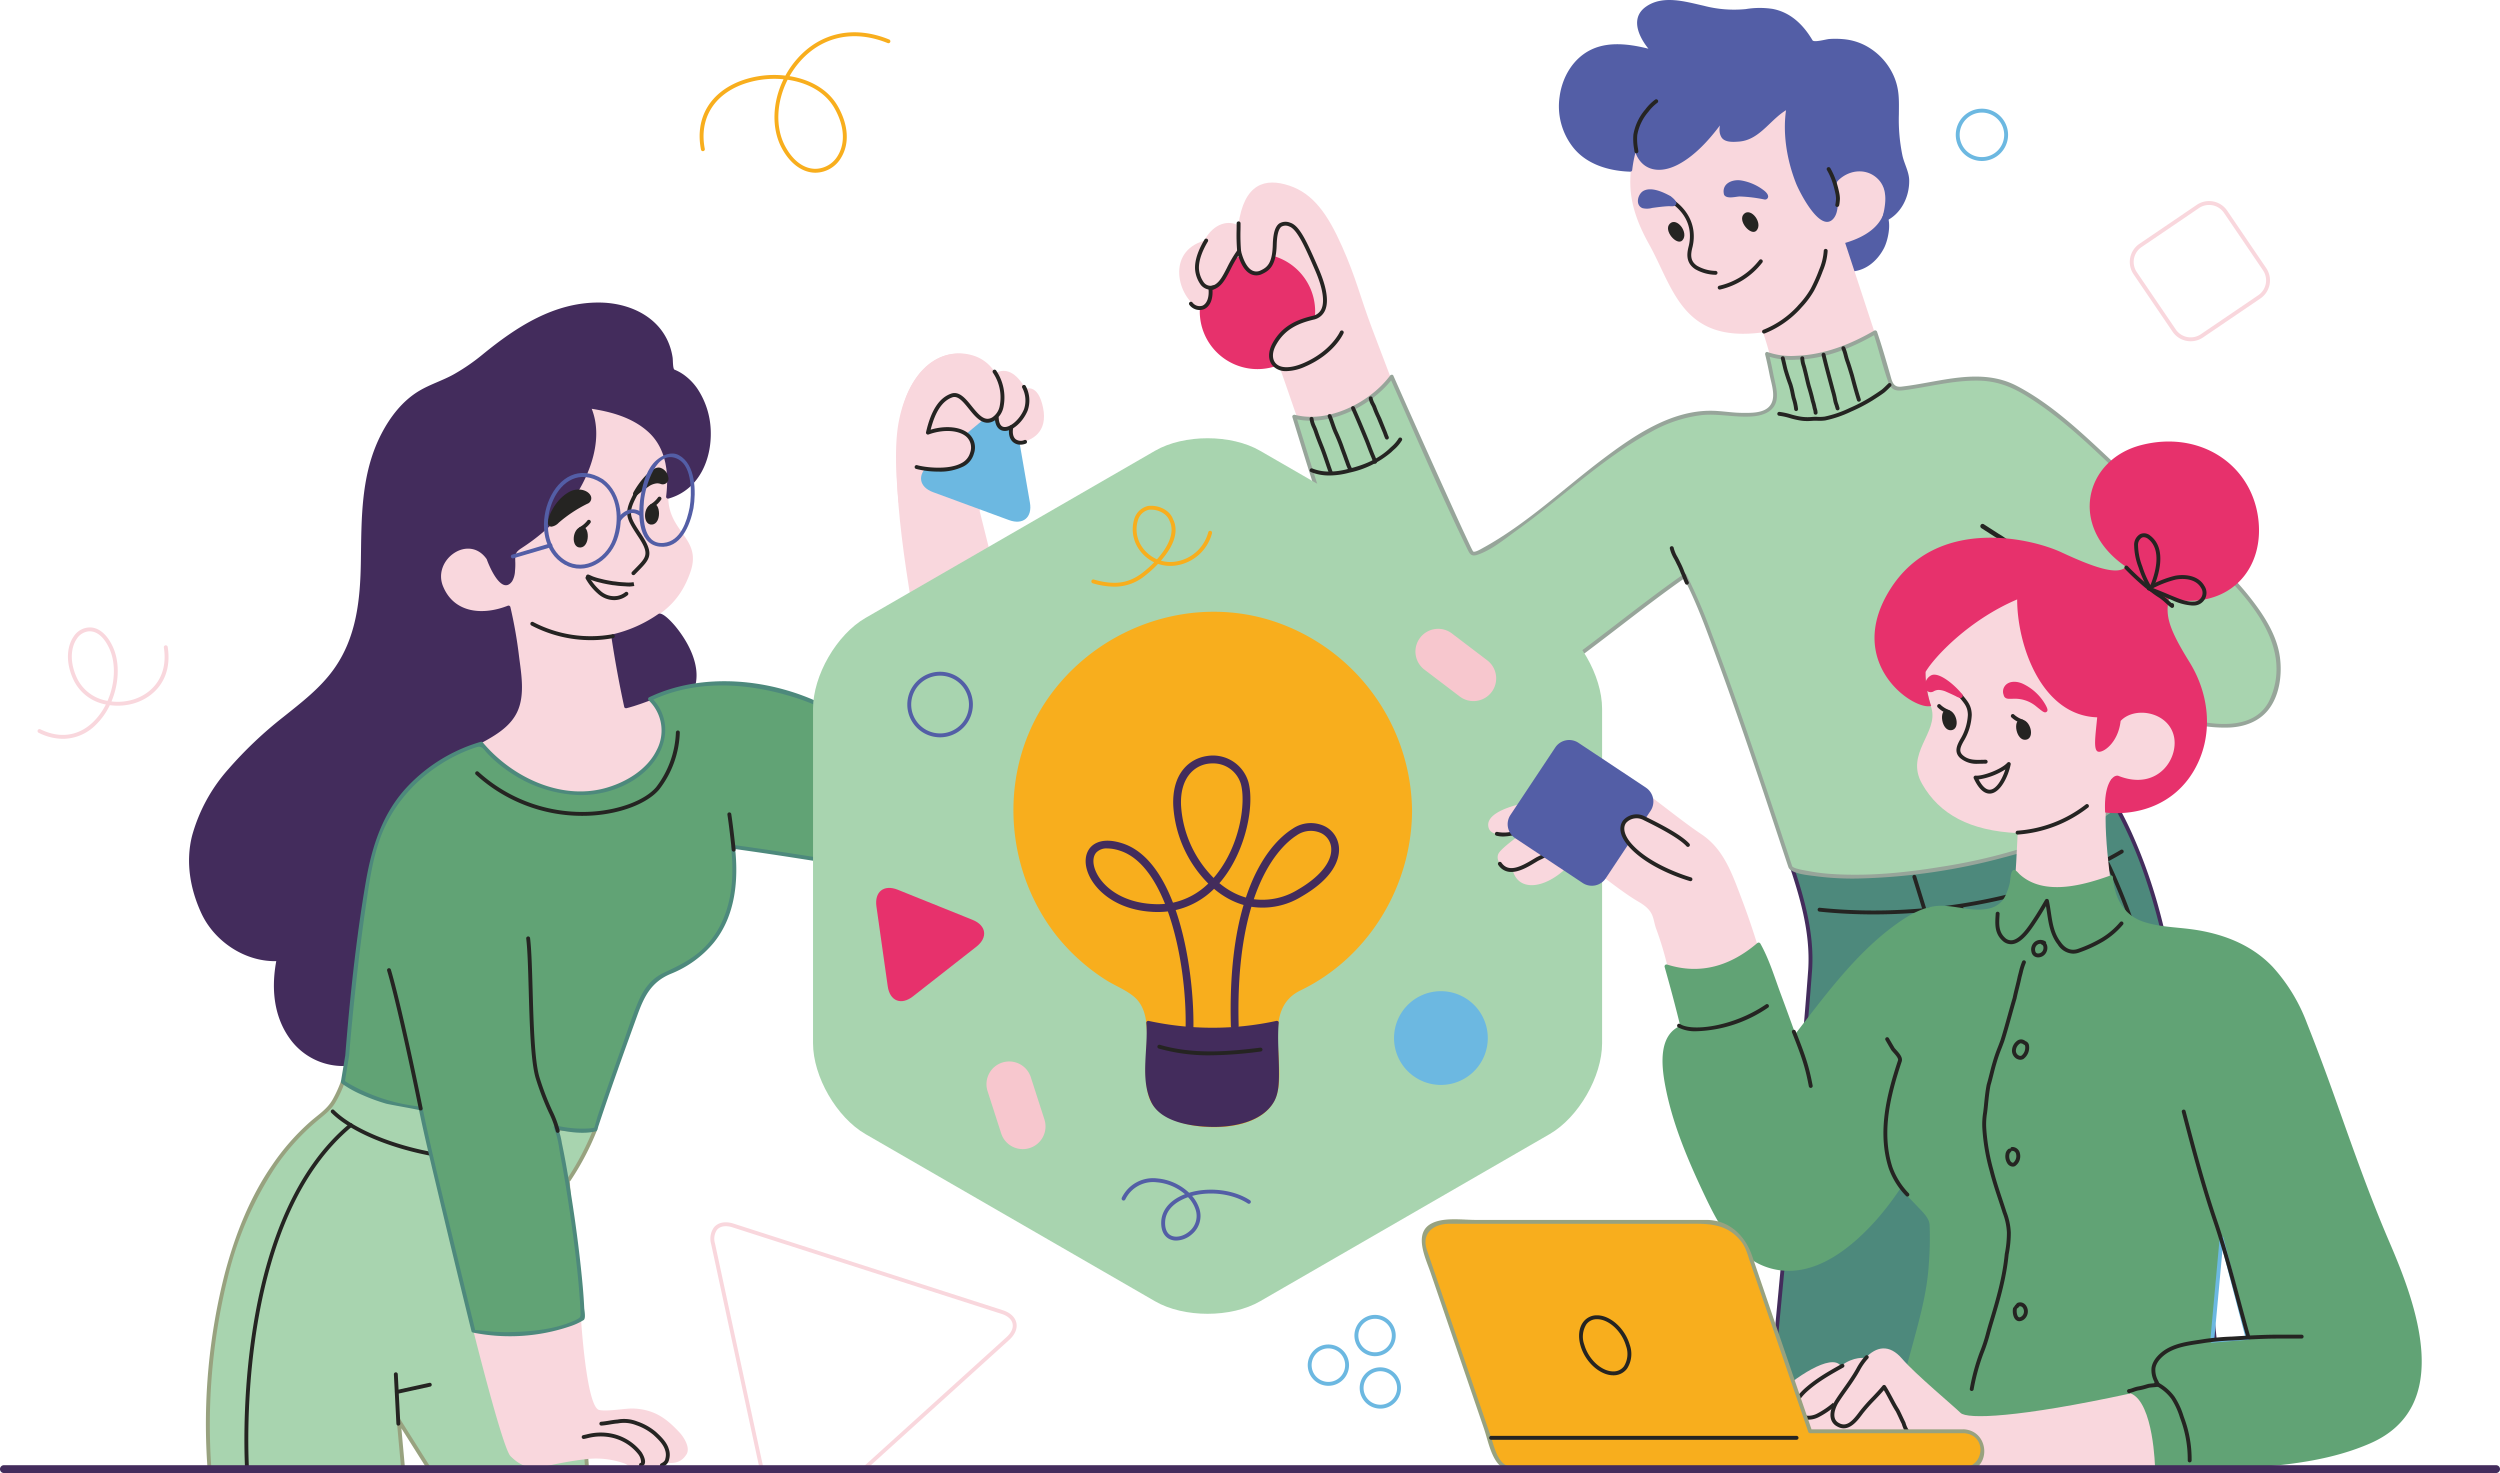 <svg xmlns="http://www.w3.org/2000/svg" width="694" height="408.906" viewBox="0 0 694 408.906">
  <g id="Layer_x0020_1" transform="translate(0 -0.025)">
    <path id="Path_8387" data-name="Path 8387" d="M6374.4,2927.917c-.643,8.794-8.486,91.886-12.915,138.646h48.823l13.34-114.324,10.964,114.324h55.756c-3.993-39.431-10.443-102.428-12.069-114.023-2.4-17.116-5.707-47.345-20.12-71.968-9.91-1.5-89.483,17.018-89.483,17.018,1.8,5.4,6.606,18.016,5.7,30.328Z" transform="translate(-5871.894 -2658.773)" fill="#4d897c"/>
    <path id="Path_8388" data-name="Path 8388" d="M6359.138,3009.666q-2.364,25.1-4.749,50.195h1.078q3.3-34.813,6.58-69.629c2.16-22.99,4.646-45.987,6.344-69.017.635-10.382-2.291-20.213-5.544-29.933q16.474-3.827,33.011-7.362c16.458-3.537,33.093-7.459,49.848-9.3,1.4-.155,5.145-1.019,5.917.315a118.738,118.738,0,0,1,9.479,21.479c4.354,12.853,6.826,26.255,8.753,39.659,1.985,13.806,3.465,27.667,4.941,41.537q4.374,41.111,8.486,82.247h1.081q-3.959-39.205-8.077-78.395c-1.407-13.3-2.766-26.6-4.579-39.853-1.743-12.749-3.77-25.444-7.22-37.859a142.7,142.7,0,0,0-7.345-20.385,108.1,108.1,0,0,0-5.045-9.773c-.289-.5-1.485-.351-1.965-.353-5.792-.022-11.719,1.251-17.4,2.233-8.91,1.544-17.776,3.335-26.629,5.175q-21.31,4.429-42.518,9.349l-1.585.366a.543.543,0,0,0-.377.667c3.294,9.8,6.326,19.7,5.685,30.184-2.177,29.517-5.4,58.987-8.173,88.451Z" transform="translate(-5865.341 -2652.072)" fill="#432c5c"/>
    <path id="Path_8389" data-name="Path 8389" d="M7003.271,3806.525a.541.541,0,0,0-1.081,0q-4.184,35.85-8.366,71.7l-4.973,42.623h1.081q2.552-21.847,5.1-43.695,3.827-32.771,7.648-65.543,3.207,33.443,6.414,66.886,2.031,21.176,4.062,42.352h1.083q-2.109-21.983-4.217-43.965-3.375-35.181-6.749-70.36Z" transform="translate(-6450.971 -3513.061)" fill="#432c5c"/>
    <path id="Path_8390" data-name="Path 8390" d="M4286.147,724.237c-1.2-3.6-6.2-17.818-6.2-17.818s-14.615-9.206-21.02-12.809-9.209-16.014,1.2-19.018c2.8-5.2,7.085-5.661,9.487-4.26,1.6-11.811,7.576-13.234,14.183-11.031s10.627,7.876,14.63,16.882,4.941,13.821,8.342,22.829,6.005,15.817,6.005,15.817S4304.964,731.244,4286.147,724.237Z" transform="translate(-3925.867 -607.736)" fill="#f9d7dd"/>
    <path id="Path_8391" data-name="Path 8391" d="M4359.549,931.232a16.014,16.014,0,1,1-16.014-16.012A16.015,16.015,0,0,1,4359.549,931.232Z" transform="translate(-3994.464 -844.759)" fill="#e7316c"/>
    <path id="Path_8392" data-name="Path 8392" d="M4290.259,775.862c2.253,2.552,6.006,1.2,5.406-4.352,3.752-.3,4.5-5.556,7.958-10.211,1.5,6.007,4.2,6.757,6.155,5.855s3.6-2.1,3.751-7.656,1.8-7.056,4.206-6.306,4.5,6.306,7.506,13.212,3.3,12.312-1.051,13.361-8.257,2.7-10.809,7.358.449,9.158,8.409,5.705,10.358-9.009,10.358-9.009-.151-13.962-4.8-25.371-15.167-9.012-15.167-9.012l-12.459,9.311-9.909,10.659.45,6.456Z" transform="translate(-3959.656 -691.54)" fill="#f9d7dd"/>
    <path id="Path_8393" data-name="Path 8393" d="M6627.455,774.951c5.8.5,11.913-6.006,10.51-13.812s-13.715,4.1-13.715,4.1l3.2,9.71Z" transform="translate(-6114.432 -700.088)" fill="#535ea6"/>
    <path id="Path_8394" data-name="Path 8394" d="M6620.956,768.366c4.423.192,8-2.691,9.962-6.473,1.246-2.4,2.68-8.837-.417-10.6-4.13-2.354-10.427,3.842-13.131,6.444a.536.536,0,0,0-.14.526q1.6,4.855,3.2,9.71c.217.659,1.262.376,1.042-.288q-1.365-4.143-2.733-8.285-.214-.647-.427-1.292c.037.112-.38.573.192.041.921-.856,1.886-1.664,2.87-2.446,1.81-1.437,7.392-5.937,9.236-2.656,1.557,2.769.136,7.1-1.337,9.567a9.418,9.418,0,0,1-8.322,4.674c-.7-.03-.7,1.051,0,1.081Z" transform="translate(-6107.933 -692.962)" fill="#535ea6"/>
    <path id="Path_8395" data-name="Path 8395" d="M5881.364,310.19c-1.2,7.605-2.6,14.164,4.2,26.374s9.209,27.576,31.628,24.471A77.746,77.746,0,0,1,5920,371.246l29.426-6.4-9.41-28.63c12.512-3.7,12.308-11.564,10.1-16.768s-21.714-25.867-28.723-27.669-32.828-.4-40.034,18.416Z" transform="translate(-5427.796 -268.757)" fill="#f9d7dd"/>
    <path id="Path_8396" data-name="Path 8396" d="M6287.625,770.637c1.847-2.063-1.524-6.5-3.476-4.632S6286.111,772.331,6287.625,770.637Z" transform="translate(-5800.011 -706.612)" fill="#252422"/>
    <path id="Path_8397" data-name="Path 8397" d="M6020.369,805.767c1.845-2.066-1.527-6.5-3.479-4.632S6018.855,807.462,6020.369,805.767Z" transform="translate(-5553.322 -739.039)" fill="#252422"/>
    <path id="Path_8398" data-name="Path 8398" d="M6010.4,724.294a11.679,11.679,0,0,1-5.666-1.568c-2.613-1.743-2.356-4.248-1.764-6.471,1.272-5.5-1.306-10.31-7.075-13.188a.541.541,0,0,1,.485-.967c6.161,3.074,9.016,8.464,7.641,14.417-.621,2.33-.622,4.02,1.273,5.286a10.6,10.6,0,0,0,5.106,1.41.541.541,0,0,1,0,1.082Z" transform="translate(-5534.162 -647.988)" fill="#252422"/>
    <path id="Path_8399" data-name="Path 8399" d="M6196.4,943.862a.54.54,0,0,1-.125-1.066,19.71,19.71,0,0,0,11.123-7.131.541.541,0,0,1,.828.7,20.715,20.715,0,0,1-11.7,7.485.551.551,0,0,1-.125.015Z" transform="translate(-5719.011 -863.453)" fill="#252422"/>
    <path id="Path_8400" data-name="Path 8400" d="M6356.366,921.253a.54.54,0,0,1-.2-1.044,26.169,26.169,0,0,0,9.314-6.376l.454-.517a23.775,23.775,0,0,0,3.36-4.464,43.828,43.828,0,0,0,2.372-5.34,15.88,15.88,0,0,0,1.271-5.22.541.541,0,1,1,1.082,0,16.719,16.719,0,0,1-1.339,5.6,44.246,44.246,0,0,1-2.43,5.467,24.547,24.547,0,0,1-3.5,4.676l-.47.533a27.276,27.276,0,0,1-9.72,6.652.541.541,0,0,1-.195.037Z" transform="translate(-5866.665 -828.634)" fill="#252422"/>
    <path id="Path_8401" data-name="Path 8401" d="M6223.5,660.33c-.8-2.6,2.3-4.306,6.706-2.5s5.27,3.815,3.9,3.5C6226.2,659.529,6224,661.431,6223.5,660.33Z" transform="translate(-5744.406 -606.486)" fill="#535ea6"/>
    <path id="Path_8402" data-name="Path 8402" d="M6218.055,653.687c-.886-3.78,4.912-2.322,6.613-1.591a10.988,10.988,0,0,1,3.078,1.919l.227.24q.245.68.313.054c-.76-.114-1.516-.315-2.274-.448a25.812,25.812,0,0,0-5.423-.366c-.365.014-2.384.426-2.587.062a.542.542,0,0,0-.935.546c.7,1.237,3.243.473,4.325.451a40.157,40.157,0,0,1,6.815.828.86.86,0,0,0,1.071-.777c0-.821-.9-1.546-1.49-1.967a14.184,14.184,0,0,0-5.988-2.531c-2.549-.4-5.478.908-4.785,3.865.158.68,1.2.392,1.043-.286Z" transform="translate(-5738.441 -599.986)" fill="#535ea6"/>
    <path id="Path_8403" data-name="Path 8403" d="M5923.182,692.736c-2.805-1.6-6.508-2.5-7.707-.9s-.2,3.5,1,3.4,5.807-.9,7.609-.7C5925.083,694.538,5924.084,693.438,5923.182,692.736Z" transform="translate(-5459.705 -637.792)" fill="#535ea6"/>
    <path id="Path_8404" data-name="Path 8404" d="M5916.938,684.769c-1.941-1.063-5.232-2.646-7.46-1.5-1.628.837-2.451,3.971-.343,4.829a5.271,5.271,0,0,0,2.686-.056c1.479-.2,2.961-.4,4.455-.481.75-.041,1.721.264,2.175-.484.474-.781-.964-1.859-1.4-2.223-.532-.443-1.3.318-.765.764.264.219,1.37.867.7.847a16.7,16.7,0,0,0-1.921.1c-1.3.113-2.6.3-3.892.483-.4.055-.806.109-1.21.149q-1.239-.2-.951-1.739c.15-1.067,1.019-1.332,1.858-1.415,1.874-.187,3.94.791,5.527,1.66.611.334,1.157-.6.545-.934Z" transform="translate(-5453.188 -630.292)" fill="#535ea6"/>
    <path id="Path_8405" data-name="Path 8405" d="M5693.077,36.319c-1.4,7.208.4,21.519,7.4,29.027s6.007-5.905,5.207-8.107c4-4.6,11.587-5.464,14.493,1.943.9,3-.656,8.566-.656,8.566,5.228-1.983,7.785-9.507,5.881-13.712s-2.6-12.413-2.1-18.82S5717.4,14.3,5699.681,18.9c-5.017-8.719-10.174-10.37-19.244-9.012-8.237,1.234-17.457-4.348-24.363-2.046-4.566,1.522-7.242,6.456-.334,13.363-10.71-3-20.318-2.6-24.522,8.006s1.2,24.322,17.917,24.623a35.2,35.2,0,0,1,1.449-6.73c1.3,7.806,7.856,7.931,13.963,3.227a59.459,59.459,0,0,0,10.911-11.711c-2.4,6.507-.3,7.307,4.4,6.807s10.111-7.809,13.214-9.11Z" transform="translate(-5196.568 -6.698)" fill="#535ea6"/>
    <path id="Path_8406" data-name="Path 8406" d="M5686.375,29.477c-1.278,7.075-.018,14.806,2.589,21.44.8,2.042,6.489,13.585,10.169,10.024,1.338-1.295,1.428-3.471,1.476-5.214a22.661,22.661,0,0,0-.182-3.3c-.141-1.19-.536-1.553.308-2.373,3.115-3.028,8-3.433,11.079-.224,2.841,2.962,1.986,7.5,1.008,11.076a.547.547,0,0,0,.795.61c4.432-1.9,6.852-6.769,6.765-11.447-.042-2.3-1.313-4.472-1.836-6.687a48.907,48.907,0,0,1-1.03-11.535c.028-3.951.2-7.031-1.42-10.735a17.664,17.664,0,0,0-7.882-8.45,16.241,16.241,0,0,0-5.911-1.749,24.724,24.724,0,0,0-4.114-.061c-.835.054-4.24,1.048-4.651.35-2.522-4.279-6.039-7.734-11.036-8.7a23.908,23.908,0,0,0-7.477.045,33.152,33.152,0,0,1-11.618-.912c-5.08-1.134-11.295-3.055-16.008.182-5.143,3.532-1.435,9.733,1.779,13.077q.263-.451.525-.9c-5.485-1.5-12.063-2.779-17.462-.255-5.11,2.387-8.2,7.662-8.909,13.153a18.447,18.447,0,0,0,3.742,14.032c3.789,4.793,10.016,6.576,15.882,6.761a.551.551,0,0,0,.541-.541,34.527,34.527,0,0,1,1.43-6.588h-1.043c1.29,6.572,6.588,8.106,12.221,5.214,5.521-2.835,10.158-8.528,13.642-13.568l-.988-.417c-.668,1.9-1.645,4.4-.51,6.319.911,1.535,3.368,1.335,4.837,1.231,6.1-.435,9.021-6.82,14.084-9.241.63-.3.08-1.234-.545-.934-3.754,1.795-6.377,5.6-9.881,7.834a9.008,9.008,0,0,1-6.435,1.193c-2.721-.519-1.063-4.536-.507-6.113.216-.612-.659-.892-.988-.417a56.765,56.765,0,0,1-9.443,10.48c-2.378,2.066-5.194,3.874-8.409,4.12-3.647.279-5.422-2.866-6.034-5.987-.11-.56-.886-.472-1.044,0a35.985,35.985,0,0,0-1.467,6.874c.181-.179.36-.36.541-.541-5.572-.176-10.906-1.8-14.747-6.008A16.845,16.845,0,0,1,5624.288,28c.373-5.281,3.19-10.576,7.945-13.077,5.188-2.729,11.852-1.354,17.186.1a.545.545,0,0,0,.526-.9c-3.633-3.78-6.465-10.059.1-12.459,5.369-1.963,11.992.952,17.339,1.858,5,.848,9.866-.744,14.836.016,5.086.779,8.352,4.749,10.82,8.935a.548.548,0,0,0,.611.248c5.929-1.455,12.128-1.17,17,2.847a17.222,17.222,0,0,1,5.894,10.955c.317,2.592-.143,5.3-.086,7.915a47.92,47.92,0,0,0,1.22,9.944c.731,3.1,2.031,5.309,1.351,8.628a10.492,10.492,0,0,1-5.951,7.568l.794.61c1.269-4.639,1.737-9.506-2.178-12.984-3.835-3.407-9.491-1.389-12.563,1.949a.547.547,0,0,0-.14.526,16.417,16.417,0,0,1,.395,7.014c-.761,5.517-5.212.195-6.757-2.059-4.825-7.037-6.716-17.511-5.2-25.875.122-.681-.919-.972-1.044-.288Z" transform="translate(-5190.389)" fill="#535ea6"/>
    <path id="Path_8407" data-name="Path 8407" d="M5891.586,373.07a.541.541,0,0,1-.535-.47l-.095-.69a15.09,15.09,0,0,1-.2-4.055,14.491,14.491,0,0,1,3.326-6.984,13.269,13.269,0,0,1,2.709-2.7.541.541,0,0,1,.619.887,12.33,12.33,0,0,0-2.492,2.5,13.414,13.414,0,0,0-3.091,6.454,14.245,14.245,0,0,0,.2,3.747l.1.7a.54.54,0,0,1-.466.606.554.554,0,0,1-.071.005Z" transform="translate(-5437.321 -330.495)" fill="#252422"/>
    <path id="Path_8408" data-name="Path 8408" d="M6591.577,613.646a.508.508,0,0,1-.083-.007.524.524,0,0,1-.448-.6,10.723,10.723,0,0,0,.192-1.712,7.213,7.213,0,0,0-.187-1.48c-.184-.824-.39-1.755-.687-2.655a18.666,18.666,0,0,0-1.655-3.8.541.541,0,0,1,.934-.545,19.694,19.694,0,0,1,1.75,4.016,28.165,28.165,0,0,1,.713,2.746,8.248,8.248,0,0,1,.213,1.718,11.381,11.381,0,0,1-.2,1.852A.562.562,0,0,1,6591.577,613.646Z" transform="translate(-6081.559 -556.177)" fill="#252422"/>
    <path id="Path_8409" data-name="Path 8409" d="M4668.222,1222.124c6.307,1.8,20.12-1.5,27.026-11.11,4.806,10.809,21.02,47.143,22.219,48.945s15.915-9.009,32.731-22.522,27.023-17.415,37.233-16.212,15.016-.3,14.113-6.006-2.1-10.512-2.1-10.512,11.709,4.8,30.027-6.006c3.9,11.412,3.6,13.515,5.106,15.315s15.015-3.9,27.926-2.1,39.537,30.249,52.146,42.038c15.414,14.413,33.28,30.027,24.623,47.446-6.044,12.155-27.823,3.6-27.823,3.6s-1.8-5.405-11.412-15.014-25.824-26.126-25.824-26.126,19.017,57.255,22.619,65.964c-19.218,16.214-75.556,24.431-90.827,17.488-5-14.994-21.876-66.934-29.383-81.048-22.82,15.915-38.735,31.229-52.247,36.033s-25.525,9.608-37.536-23.123c-6.877-18.74-18.619-57.052-18.619-57.052Z" transform="translate(-4308.943 -1106.422)" fill="#a8d4af"/>
    <path id="Path_8410" data-name="Path 8410" d="M4661.543,1216.179c9.866,2.584,21.85-3.582,27.637-11.358h-.933c7.045,15.848,13.882,31.839,21.446,47.45.679,1.4,1.066,2.3,2.8,1.737,3.995-1.308,7.7-4.465,11.062-6.871,12.438-8.917,23.682-19.931,37.181-27.255a38.029,38.029,0,0,1,13.986-4.655c4.872-.521,9.693.8,14.575.316,2.942-.293,5.86-1.544,6.316-4.755.314-2.223-.5-4.726-.913-6.881-.374-1.944-.79-3.886-1.266-5.809l-.665.665a21.545,21.545,0,0,0,8.288,1.071c7.868-.163,15.438-3.238,22.156-7.13l-.793-.323c1.528,4.5,2.57,9.191,4.18,13.654.87,2.41,2.237,2.564,4.65,2.235,6.721-.915,13.144-2.66,19.995-2.629,5.24.024,9.322,1.558,13.721,4.268,9.844,6.068,18.379,14.43,26.689,22.391,8.469,8.112,17,16.185,25.393,24.369,9.706,9.463,21.9,22.7,15.582,37.249-4.1,9.431-16.677,7.421-24.6,5.088q-1.393-.409-2.758-.912c-.512-.19.24.481.134.2-.117-.315-.258-.618-.4-.922-1.855-3.948-4.832-7.432-7.712-10.656-7.979-8.931-16.884-17.153-25.283-25.689q-1.973-2-3.942-4.009a.544.544,0,0,0-.9.526q6.409,19.3,12.953,38.544c2.622,7.709,5.24,15.422,8.021,23.077.392,1.079.79,2.156,1.2,3.227.165.427.36.773.225.887a37.17,37.17,0,0,1-3.043,2.227,69.306,69.306,0,0,1-13.1,6.6,156.03,156.03,0,0,1-32.52,8.558c-10.119,1.653-20.557,2.651-30.809,1.877a48.347,48.347,0,0,1-5.675-.758c-.678-.133-4.271-.642-4.517-1.381q-1.71-5.127-3.4-10.261-5.033-15.177-10.249-30.291c-2.757-7.931-5.577-15.841-8.579-23.685a151.6,151.6,0,0,0-7.109-16.639.54.54,0,0,0-.74-.195c-12.461,8.719-24.124,18.509-36.559,27.254-7.542,5.307-15.7,9.592-24.753,11.6-8.8,1.954-15.294-2.434-20.073-9.631-6.735-10.142-10.062-22.681-13.858-34.151q-6.412-19.37-12.363-38.892c-.2-.665-1.249-.382-1.042.286,5.174,16.882,10.479,33.741,16.26,50.425,3.547,10.24,7.227,22.127,15.671,29.487,5.228,4.555,11.664,4.7,18.051,2.925,8.794-2.451,16.46-6.717,23.878-11.983,11.989-8.51,23.281-17.957,35.333-26.389l-.738-.195c4.023,7.635,6.894,15.946,9.864,24.028,3.914,10.653,7.6,21.39,11.225,32.143,2.746,8.137,5.429,16.3,8.139,24.445.65,1.952,6.1,2.32,7.81,2.564a78.3,78.3,0,0,0,12.619.583,169.741,169.741,0,0,0,39.413-5.831c11.091-2.911,23.037-6.82,31.99-14.263a.523.523,0,0,0,.139-.526c-4.849-11.808-8.577-24.162-12.662-36.249q-5.017-14.844-9.958-29.714l-.9.526q9.178,9.35,18.4,18.659c4.585,4.629,9.37,9.111,13.5,14.157,1.94,2.372,4.143,5.134,5.2,8.073.387,1.084,3.951,1.563,4.839,1.8a38.984,38.984,0,0,0,12.183,1.481c4-.213,7.926-1.589,10.525-4.746,3.255-3.956,4.012-9.89,3.353-14.792-.807-5.99-4.287-11.388-7.9-16.063-4.571-5.91-10.117-11.045-15.558-16.133-8.154-7.624-16.011-15.555-24.163-23.18-7.75-7.248-15.909-14.947-25.386-19.906-10.189-5.331-21.458-1-32.079.192-2.262.253-2.557-1.389-3.086-3.245-1.151-4.021-2.311-8.02-3.654-11.981a.547.547,0,0,0-.793-.323c-6.626,3.84-13.886,6.7-21.612,6.983a20.054,20.054,0,0,1-8-1.032c-.4-.162-.755.3-.666.665.477,1.924.881,3.866,1.268,5.809.533,2.68,2,6.575-.291,8.8-1.787,1.739-5.161,1.619-7.435,1.6-2.885-.028-5.73-.571-8.615-.583-11.172-.047-21.3,6.874-29.853,13.311-11.021,8.3-21.371,18.2-33.545,24.844-.428.235-2.336,1.386-2.646.832-.459-.817-.844-1.684-1.246-2.531-1.628-3.432-3.2-6.894-4.768-10.352q-8.128-17.88-16.076-35.841c-.183-.413-.721-.286-.933,0-5.488,7.374-17.058,13.311-26.417,10.862a.541.541,0,0,0-.288,1.042Z" transform="translate(-4302.409 -1099.957)" fill="#97a59a"/>
    <path id="Path_8411" data-name="Path 8411" d="M4315.714,841.368a4.919,4.919,0,0,1-3.789-1.446c-1.364-1.5-1.4-3.9-.1-6.279,2.736-4.99,6.979-6.611,11.155-7.622a3.353,3.353,0,0,0,2.376-1.795c1.037-2.082.435-5.927-1.695-10.826-2.681-6.172-5-11.5-7.213-12.192a2.338,2.338,0,0,0-2.112.051c-.82.585-1.274,2.279-1.349,5.033-.155,5.849-2.012,7.185-4.066,8.132a3.564,3.564,0,0,1-3.119.018c-1.484-.711-2.651-2.429-3.478-5.114a40.787,40.787,0,0,0-2.195,3.891c-1.386,2.7-2.6,5.047-4.965,5.534.168,2.69-.68,4.694-2.315,5.416a3.52,3.52,0,0,1-4.079-1.168.541.541,0,0,1,.811-.716,2.477,2.477,0,0,0,2.831.9c.994-.439,1.944-1.938,1.632-4.833a.541.541,0,0,1,.494-.6c2.132-.172,3.234-2.314,4.629-5.026a34.87,34.87,0,0,1,2.937-4.969.533.533,0,0,1,.54-.208.541.541,0,0,1,.418.4c.936,3.74,2.259,5.066,3.207,5.52a2.53,2.53,0,0,0,2.2-.025c1.862-.86,3.3-1.933,3.438-7.179.088-3.2.66-5.07,1.8-5.885a3.416,3.416,0,0,1,3.064-.2c2.563.8,4.565,5.158,7.883,12.794,1.6,3.677,3.185,8.7,1.668,11.738a4.421,4.421,0,0,1-3.089,2.363c-3.935.953-7.926,2.47-10.461,7.092-1.074,1.959-1.1,3.888-.053,5.031,1.344,1.477,4.252,1.445,7.771-.08,7.643-3.318,10.053-8.674,10.077-8.729a.541.541,0,0,1,.992.43c-.1.235-2.579,5.792-10.639,9.29a13.445,13.445,0,0,1-5.212,1.263Z" transform="translate(-3958.577 -738.321)" fill="#252422"/>
    <path id="Path_8412" data-name="Path 8412" d="M4729.124,1588.5a13.482,13.482,0,0,1-5.154-.959.541.541,0,0,1,.409-1c2.755,1.127,6.03,1.168,10.019.13,3.35-.84,7.645-2.216,11.184-5.433.206-.206.446-.431.7-.662a9.783,9.783,0,0,0,2.047-2.354.541.541,0,0,1,.945.526,10.789,10.789,0,0,1-2.258,2.622c-.239.22-.472.435-.686.65a26.325,26.325,0,0,1-11.662,5.7,21.99,21.99,0,0,1-5.543.783Z" transform="translate(-4360.091 -1456.48)" fill="#252422"/>
    <path id="Path_8413" data-name="Path 8413" d="M4729.494,1519.72a.541.541,0,0,1-.508-.356c-.333-.908-.646-1.835-.964-2.771-.448-1.317-.909-2.679-1.435-4.023-.559-1.4-1.2-2.982-1.712-4.53-.134-.4-.3-.8-.472-1.185a7.905,7.905,0,0,1-.755-2.443.541.541,0,0,1,1.079-.092,6.972,6.972,0,0,0,.669,2.1c.181.417.362.84.506,1.273.506,1.518,1.135,3.088,1.691,4.474.537,1.371,1,2.745,1.454,4.074.316.929.627,1.847.956,2.748a.542.542,0,0,1-.321.693.55.55,0,0,1-.186.034Z" transform="translate(-4360.102 -1388.064)" fill="#252422"/>
    <path id="Path_8414" data-name="Path 8414" d="M4795.036,1509.423a.54.54,0,0,1-.459-.254,10.9,10.9,0,0,1-.9-2.07c-.112-.307-.222-.617-.343-.917-.211-.631-.436-1.231-.661-1.832s-.451-1.2-.651-1.8c-.43-1.208-.981-2.536-1.679-4.049-.312-.728-.569-1.471-.815-2.19s-.5-1.441-.791-2.126a.541.541,0,0,1,.993-.428c.313.722.571,1.475.821,2.2.242.7.491,1.424.782,2.1.705,1.529,1.268,2.886,1.712,4.135.2.6.422,1.186.641,1.775.23.613.459,1.225.664,1.839.113.281.229.6.344.922a10.124,10.124,0,0,0,.8,1.863.539.539,0,0,1-.172.745.53.53,0,0,1-.286.082Z" transform="translate(-4420.14 -1378.469)" fill="#252422"/>
    <path id="Path_8415" data-name="Path 8415" d="M4879.85,1480.8a.542.542,0,0,1-.525-.41,12.376,12.376,0,0,0-.606-1.628c-.136-.319-.269-.63-.375-.917-.249-.595-.478-1.208-.708-1.821-.221-.589-.441-1.177-.686-1.766l-.059-.139c-1.161-2.805-2.36-5.7-3.64-8.554a.541.541,0,0,1,.987-.443c1.285,2.864,2.49,5.771,3.652,8.584l.059.139c.249.6.473,1.2.7,1.8s.45,1.2.7,1.8c.108.291.234.588.365.892a13.092,13.092,0,0,1,.662,1.787.54.54,0,0,1-.524.673Z" transform="translate(-4498.148 -1352.043)" fill="#252422"/>
    <path id="Path_8416" data-name="Path 8416" d="M4941.972,1441.673a.539.539,0,0,1-.482-.3,9.627,9.627,0,0,1-.431-1.068,8.92,8.92,0,0,0-.371-.936l-1.533-3.718a27.393,27.393,0,0,1-1.2-2.858c-.071-.165-.186-.388-.307-.622a6.048,6.048,0,0,1-.717-1.884.541.541,0,0,1,1.073-.136,5.363,5.363,0,0,0,.606,1.526c.133.259.26.506.356.734a27.523,27.523,0,0,0,1.169,2.784l.327.706,1.211,3.025a9.32,9.32,0,0,1,.4,1.014,8.486,8.486,0,0,0,.377.947.54.54,0,0,1-.483.783Z" transform="translate(-4556.968 -1319.626)" fill="#252422"/>
    <path id="Path_8417" data-name="Path 8417" d="M6427.683,1300.556a.539.539,0,0,1-.537-.486,15.225,15.225,0,0,0-.675-2.985c-.11-.464-.2-.879-.281-1.291a21.667,21.667,0,0,0-.621-2.51c-.49-1.274-.894-2.584-1.284-3.85-.178-.641-.3-1.2-.431-1.752s-.247-1.089-.4-1.633a.541.541,0,1,1,1.043-.285c.152.559.279,1.118.408,1.677.123.541.244,1.083.393,1.625.4,1.3.8,2.591,1.284,3.853a23.119,23.119,0,0,1,.663,2.657c.083.4.166.811.261,1.218a15.5,15.5,0,0,1,.71,3.171.542.542,0,0,1-.483.592l-.056,0Z" transform="translate(-5929.077 -1186.417)" fill="#252422"/>
    <path id="Path_8418" data-name="Path 8418" d="M6497.935,1301.535a.541.541,0,0,1-.541-.541,3.357,3.357,0,0,0-.185-.909c-.037-.126-.073-.248-.1-.361a12.9,12.9,0,0,0-.487-1.862c-.334-1.546-.766-3.009-1.106-4.117-.21-.783-.388-1.548-.566-2.311-.171-.737-.342-1.475-.54-2.213-.074-.369-.178-.718-.283-1.074a8.026,8.026,0,0,1-.436-2.266.541.541,0,1,1,1.082,0,7.206,7.206,0,0,0,.392,1.959c.115.389.226.768.3,1.135.191.716.365,1.465.541,2.212s.35,1.506.553,2.26c.339,1.108.779,2.6,1.108,4.13a13.394,13.394,0,0,1,.5,1.928c.016.056.048.162.08.272a4.27,4.27,0,0,1,.229,1.217.541.541,0,0,1-.541.541Z" transform="translate(-5993.92 -1186.394)" fill="#252422"/>
    <path id="Path_8419" data-name="Path 8419" d="M6574.837,1288.334a.542.542,0,0,1-.514-.371c-.051-.154-.1-.333-.154-.514s-.1-.341-.146-.486a7.641,7.641,0,0,1-.419-1.468,23.11,23.11,0,0,0-.569-2.363c-.112-.406-.225-.81-.325-1.214l-.371-1.383c-.689-2.565-1.338-4.988-1.933-7.533a.541.541,0,0,1,1.053-.246c.59,2.526,1.238,4.942,1.925,7.5l.373,1.392c.1.4.211.8.32,1.2a23.873,23.873,0,0,1,.59,2.459,6.628,6.628,0,0,0,.37,1.288c.066.19.118.378.17.563.048.165.094.329.14.469a.54.54,0,0,1-.342.683.55.55,0,0,1-.17.029Z" transform="translate(-6064.718 -1174.394)" fill="#252422"/>
    <path id="Path_8420" data-name="Path 8420" d="M6646.8,1264.309a.541.541,0,0,1-.515-.377c-.732-2.3-1.351-4.6-1.909-6.733l-.282-.928c-.31-1.02-.629-2.077-1.007-3.129-.171-.474-.309-.983-.445-1.5a12.989,12.989,0,0,0-.637-1.965.541.541,0,1,1,.986-.446,13.739,13.739,0,0,1,.695,2.131c.13.486.256.964.417,1.411.389,1.081.711,2.15,1.025,3.183l.287.944c.563,2.143,1.174,4.421,1.9,6.7a.541.541,0,0,1-.351.68A.547.547,0,0,1,6646.8,1264.309Z" transform="translate(-6130.777 -1152.771)" fill="#252422"/>
    <path id="Path_8421" data-name="Path 8421" d="M6418.748,1392.15a11.052,11.052,0,0,1-2.045-.176,22.66,22.66,0,0,1-2.717-.633,18.052,18.052,0,0,0-3.046-.66.541.541,0,0,1,.107-1.076,19.188,19.188,0,0,1,3.228.694,21.96,21.96,0,0,0,2.605.61,12.115,12.115,0,0,0,3.276.1,12.743,12.743,0,0,1,1.515-.021,10.4,10.4,0,0,0,1.944-.075,30.315,30.315,0,0,0,6.881-2.364,44.764,44.764,0,0,0,5.729-2.965c1.092-.694,2.2-1.4,3.276-2.182.566-.473,1.188-1.1,1.736-1.645a.54.54,0,1,1,.765.763c-.563.566-1.2,1.207-1.837,1.736-1.134.826-2.252,1.538-3.335,2.227a46.2,46.2,0,0,1-5.9,3.056,31.182,31.182,0,0,1-7.139,2.441,11.253,11.253,0,0,1-2.149.09,12.034,12.034,0,0,0-1.394.016c-.542.045-1.039.068-1.5.068Z" transform="translate(-5917.089 -1275.241)" fill="#252422"/>
    <path id="Path_8422" data-name="Path 8422" d="M6027.636,1980.734a.539.539,0,0,1-.483-.3c-.236-.473-.433-.983-.622-1.475s-.366-.95-.581-1.379a21.548,21.548,0,0,0-1.18-2.664c-.224-.5-.451-.92-.679-1.343a10.346,10.346,0,0,1-1.187-2.883.541.541,0,0,1,1.061-.212,9.322,9.322,0,0,0,1.079,2.582c.24.448.48.894.686,1.358a21.217,21.217,0,0,1,1.219,2.751,14.95,14.95,0,0,1,.592,1.4c.189.49.368.953.581,1.38a.54.54,0,0,1-.483.783Z" transform="translate(-5559.356 -1818.401)" fill="#252422"/>
    <path id="Path_8423" data-name="Path 8423" d="M7154.753,1898.9a.6.6,0,0,1-.278-.068,12.147,12.147,0,0,1-2.787-2.205c-.321-.309-.643-.622-.979-.919a21.741,21.741,0,0,0-3.194-2.253l-4.18-2.689a.654.654,0,0,1-.2-.887.615.615,0,0,1,.859-.206l4.16,2.678a22.994,22.994,0,0,1,3.359,2.375c.356.316.694.639,1.026.961a11.08,11.08,0,0,0,2.491,1.994.653.653,0,0,1,.28.862.624.624,0,0,1-.559.357Z" transform="translate(-6593.295 -1744.123)" fill="#252422"/>
    <path id="Path_8424" data-name="Path 8424" d="M7555.922,2680.473a.541.541,0,0,1-.507-.351l-6.983-18.768a.541.541,0,1,1,1.013-.379l6.983,18.769a.54.54,0,0,1-.318.695.519.519,0,0,1-.188.033Z" transform="translate(-6967.455 -2455.832)" fill="#252422"/>
    <path id="Path_8425" data-name="Path 8425" d="M6571.639,3082.451a144.155,144.155,0,0,1-15.045-.773.539.539,0,0,1-.481-.595.531.531,0,0,1,.6-.48c29.184,3.072,61.974-3.236,83.544-16.068a.541.541,0,0,1,.554.93c-18.106,10.771-44.034,16.986-69.166,16.986Z" transform="translate(-6051.536 -2828.587)" fill="#252422"/>
    <path id="Path_8426" data-name="Path 8426" d="M7387.129,3236.989a13.361,13.361,0,0,1-5.219-1.1c-8-3.383-14.343-14.026-16.858-22.482a.541.541,0,0,1,1.038-.308c2.521,8.483,8.911,18.691,16.244,21.793a11.944,11.944,0,0,0,10.614-.5.54.54,0,1,1,.5.958,13.546,13.546,0,0,1-6.317,1.636Z" transform="translate(-6798.199 -2965.431)" fill="#252422"/>
    <path id="Path_8427" data-name="Path 8427" d="M7609.274,3153.5a.54.54,0,0,1-.538-.49c-2.067-21.859-13.344-44.623-13.459-44.85a.541.541,0,0,1,.968-.483c.113.229,11.481,23.166,13.568,45.231a.542.542,0,0,1-.488.59l-.052,0Z" transform="translate(-7010.674 -2868.207)" fill="#252422"/>
    <path id="Path_8428" data-name="Path 8428" d="M4314.755,874.681a3.547,3.547,0,0,1-2.707-1.3,8.389,8.389,0,0,1-1.626-4.4c-.164-2.91,1.339-6.087,2.628-8.235a.541.541,0,0,1,.928.556c-1.211,2.018-2.625,4.983-2.475,7.648a7.294,7.294,0,0,0,1.4,3.77,2.372,2.372,0,0,0,2.49.787.541.541,0,1,1,.317,1.034,3.258,3.258,0,0,1-.956.143Z" transform="translate(-3978.671 -794.232)" fill="#252422"/>
    <path id="Path_8429" data-name="Path 8429" d="M4460.981,807.52a.54.54,0,0,1-.537-.483,54.686,54.686,0,0,1-.173-6.237c.006-.579.011-1.145.011-1.689a.541.541,0,0,1,1.082,0c0,.547,0,1.117-.011,1.7a53.838,53.838,0,0,0,.167,6.11.54.54,0,0,1-.479.6.526.526,0,0,1-.06,0Z" transform="translate(-4116.987 -737.087)" fill="#252422"/>
    <path id="Path_8430" data-name="Path 8430" d="M6917.23,3199.511a23.218,23.218,0,0,1-5.945-.89.538.538,0,0,1-.361-.358l-13.037-42.084a.541.541,0,0,1,1.033-.319l12.949,41.8c1.078.288,5.109,1.252,7.975.459-2.652-9.2-8.863-33.14-8.928-33.386a.541.541,0,0,1,1.047-.272c.064.251,6.507,25.085,9.065,33.862a.541.541,0,0,1-.333.657,10.152,10.152,0,0,1-3.465.529Z" transform="translate(-6366.986 -2912.602)" fill="#252422"/>
    <path id="Path_8431" data-name="Path 8431" d="M1590.339,1519.725a33.156,33.156,0,0,1-8.292,3.045c-.713.109-3.318-19.861-3.318-19.861,12.085-4.431,18.016-8.61,21.218-17.818s-5.63-10.806-6.13-20.091c-.4-7.422,1.127-31.356-26.5-27.753s-49.848,42.64-38.638,54.453,21.421,13.411,21.222,16.415-10.811,19.418-11.41,20.218,7.606,17.015,16.014,20.419,55.05,1.8,35.832-29.026Z" transform="translate(-1408.291 -1326.272)" fill="#f9d7dd"/>
    <path id="Path_8432" data-name="Path 8432" d="M751.119,4009.478c-1.2-17.416-1.2-74.169,32.13-98.792,2.7-2.1,4.906-8.406,4.906-8.406,14.912,3.9,53.15,14.114,70.064,13.213-2,5.7-7.606,14.413-7.606,14.413l5.3,79.271-43.54.9-8.706-13.814,1.2,13.213H751.12Z" transform="translate(-692.985 -3601.928)" fill="#a8d4af"/>
    <path id="Path_8433" data-name="Path 8433" d="M744.661,4002.977a170.3,170.3,0,0,1,4.491-52.624,96.757,96.757,0,0,1,13.339-30.963,63.094,63.094,0,0,1,11.484-12.733c1.914-1.617,3.636-2.805,4.994-4.942a29.794,29.794,0,0,0,2.644-5.614c.022-.059.043-.118.064-.178l-.665.377c11.384,2.981,22.781,5.91,34.282,8.407,11.613,2.522,23.961,5.384,35.926,4.826l-.521-.684a75.349,75.349,0,0,1-7.383,14.017c-.43.684-.172,1.6-.121,2.37q.568,8.5,1.138,16.991,1.662,24.866,3.326,49.733.359,5.358.717,10.717l.541-.541-33.355.69-7.583.158-2.057.042c-.925.018,0,.4-.266-.017l-8.519-13.518c-.267-.422-1.059-.292-1.008.272q.6,6.6,1.2,13.213l.541-.541H744.121a.541.541,0,0,0,0,1.081h53.748a.543.543,0,0,0,.541-.541q-.6-6.606-1.2-13.213l-1.008.272,8.521,13.518c.491.78,1.206.552,2.053.534l7.422-.154,34.719-.719a.544.544,0,0,0,.541-.541q-2.584-38.631-5.168-77.26-.055-.814-.109-1.628c-.043-.635-.154-.019.354-.827a75.092,75.092,0,0,0,7.208-13.825.541.541,0,0,0-.521-.684c-11.89.555-24.092-2.3-35.64-4.786-11.5-2.479-22.9-5.427-34.281-8.408a.551.551,0,0,0-.665.377,33.369,33.369,0,0,1-2.27,4.977c-1.479,2.674-3.923,4.2-6.177,6.153a64.2,64.2,0,0,0-10.629,12.079c-6.239,9-10.3,19.408-13.117,29.941a168.9,168.9,0,0,0-4.938,52.995q.036.6.077,1.2c.048.692,1.129.7,1.081,0Z" transform="translate(-685.987 -3595.427)" fill="#98a27f"/>
    <path id="Path_8434" data-name="Path 8434" d="M1222.285,4014.987a.544.544,0,0,1-.093-.008c-12.3-2.117-23.647-6.891-28.919-12.162a.54.54,0,0,1,.764-.764c5.123,5.124,16.247,9.779,28.338,11.861a.541.541,0,0,1-.091,1.073Z" transform="translate(-1101.29 -3693.876)" fill="#252422"/>
    <path id="Path_8435" data-name="Path 8435" d="M882.258,4147.274a.54.54,0,0,1-.539-.517c-.512-11.474-1.515-69.994,29.023-95.329a.54.54,0,1,1,.691.831c-30.144,25.01-29.142,83.065-28.633,94.449a.541.541,0,0,1-.516.564h-.025Z" transform="translate(-813.715 -3739.482)" fill="#252422"/>
    <path id="Path_8436" data-name="Path 8436" d="M2215.523,2245.841c8.921-2.163,12.75-5.142,18.656-5.743,2-6.407-4.7-17.416-9.407-19.418a38.152,38.152,0,0,1-12.813,5.707c1.4,9.452,3.563,19.455,3.563,19.455Z" transform="translate(-2041.722 -2049.748)" fill="#432c5c"/>
    <path id="Path_8437" data-name="Path 8437" d="M2209.315,2239.535c6.22-1.561,12.122-4.97,18.512-5.724a.555.555,0,0,0,.521-.4c1.555-5.758-1.863-12.146-5.392-16.483-.542-.666-3.647-4.3-4.81-3.546a36.734,36.734,0,0,1-12.683,5.651.549.549,0,0,0-.377.665q1.471,9.777,3.563,19.455c.147.683,1.189.392,1.042-.288q-2.083-9.666-3.563-19.455l-.377.665a26.661,26.661,0,0,0,5.429-1.729c1.1-.475,2.185-.983,3.259-1.525.559-.282,3.651-2.534,4.1-2.32,3.913,1.85,6.575,6.98,8.03,10.808a15.2,15.2,0,0,1,1.039,6.267c-.11,1.923-3.249,1.752-4.818,2.247-4.64,1.465-9.024,3.475-13.767,4.666a.541.541,0,0,0,.288,1.043Z" transform="translate(-2035.37 -2042.921)" fill="#432c5c"/>
    <path id="Path_8438" data-name="Path 8438" d="M1929.8,2247.992a35.69,35.69,0,0,1-16.562-4.069.541.541,0,0,1,.511-.954,34.281,34.281,0,0,0,21.994,3.386.54.54,0,1,1,.205,1.061,32.382,32.382,0,0,1-6.147.576Z" transform="translate(-1765.723 -2070.262)" fill="#252422"/>
    <path id="Path_8439" data-name="Path 8439" d="M771.314,1168.625c2.656,8.364,8.07,10.585,6.682-1.911,23.571-14.113,24.4-33.521,21.094-40.278,14.563,1.953,24.324,8.558,22.071,25.072,15.463-4.052,14.414-30.177,1.049-34.98-.3-18.918-20.926-23.7-41.286-12.162-9.126,5.171-12.37,11.479-24.807,16.345-14.587,5.708-19.645,24.332-19.645,40.011,0,23.857-.139,35.528-18.906,50.09s-36.382,33.054-25.523,56c6.6,13.961,21.019,13.062,21.019,13.062-4.053,18.766,7.506,29.876,18.616,29.127,0,0,3.153-39.036,7.208-56.153s12.009-24.172,25.373-30.928,16.788-9.138,15.464-22.071a144.6,144.6,0,0,0-2.851-17.567c-11.862,4.955-17.751-1.919-19.068-6.906-2.1-7.958,8.858-14.113,13.512-6.757Z" transform="translate(-635.711 -1013.608)" fill="#432c5c"/>
    <path id="Path_8440" data-name="Path 8440" d="M764.494,1162.312c.622,1.871,4.15,10.32,7.09,6.219a6.234,6.234,0,0,0,.788-2.811,18.322,18.322,0,0,0,.072-2.773c-.047-2.107.139-2.571,1.938-3.735a54.629,54.629,0,0,0,10.8-9.178c6.727-7.434,12.787-20.327,8.076-30.326-.2.266-.407.53-.61.8,5.971.836,12.133,2.415,16.711,6.559,5.06,4.583,5.768,11.591,4.963,17.992a.541.541,0,0,0,.683.521c8.434-2.38,12.059-10.882,11.7-19.077a22.255,22.255,0,0,0-3.815-11.6,15.71,15.71,0,0,0-3.652-3.69,12.845,12.845,0,0,0-2.582-1.418c-.5-.213-.423-2.666-.521-3.319-1.527-10.245-10.8-15.261-20.429-15.313-12.547-.068-23.036,6.834-32.352,14.445a55.525,55.525,0,0,1-7.909,5.447c-3.118,1.755-6.565,2.781-9.64,4.61-4.662,2.773-8.08,7.237-10.537,11.988-5.7,11.03-5.5,23.252-5.678,35.307-.161,10.689-1.191,21.245-7.637,30.149-3.751,5.179-8.823,9.055-13.767,13.01A111.569,111.569,0,0,0,692.8,1220.7a46.2,46.2,0,0,0-10.076,18.516c-1.815,7.264-.532,14.7,2.552,21.415,3.69,8.035,12.5,13.836,21.486,13.33q-.261-.34-.521-.683c-1.565,7.669-1.047,15.795,3.677,22.3a18.151,18.151,0,0,0,15.46,7.512.554.554,0,0,0,.541-.541c1.4-17.328,3.008-34.831,6.31-51.91,2.254-11.652,6.737-22.031,16.575-29.15,4.83-3.493,10.318-5.853,15.5-8.747,3.473-1.94,6.979-4.264,8.71-7.983,2.17-4.659,1.1-10.518.484-15.376a125.407,125.407,0,0,0-2.407-13.695.539.539,0,0,0-.664-.379c-6.786,2.7-14.894,2.227-18.017-5.351-3.068-7.441,7.19-14.712,12.138-7.518.393.57,1.33.03.933-.546-4.706-6.843-15.886-2.274-14.726,5.935a12.3,12.3,0,0,0,5.358,8.326c4.355,2.992,10.021,2.019,14.6.2-.222-.125-.443-.251-.664-.378a131.655,131.655,0,0,1,2.49,14.38c.633,5.011,1.535,10.875-1.3,15.4-2.7,4.314-8.467,6.654-12.8,8.86a66.894,66.894,0,0,0-13.761,8.762c-8.3,7.2-11.728,17.614-13.713,28.091-2.023,10.675-3.222,21.522-4.361,32.32-.66,6.246-1.266,12.5-1.774,18.759.181-.181.362-.36.541-.541a17.234,17.234,0,0,1-14.241-6.607c-4.976-6.036-5.35-14.5-3.854-21.836a.547.547,0,0,0-.521-.684c-8.142.458-15.863-4.458-19.816-11.355-7.7-13.445-3.043-28.181,6.094-39.43a103.981,103.981,0,0,1,15.235-14.683c4.88-3.98,9.81-7.71,13.767-12.669,6.18-7.746,8.006-17.146,8.476-26.818.583-11.989-.393-23.7,3.731-35.234a33.13,33.13,0,0,1,9.431-14.2,30.392,30.392,0,0,1,8.254-4.531,46.918,46.918,0,0,0,8.694-4.919c4.436-3.129,8.3-6.963,12.91-9.864a45.492,45.492,0,0,1,19.357-6.809c5.373-.548,10.976.321,15.516,3.36,4.789,3.2,6.794,8.794,6.96,14.34a.56.56,0,0,0,.4.521c13.674,5.225,13.272,29.9-1.049,33.937l.684.521c.813-6.466.027-13.016-4.509-17.99-4.492-4.925-11.619-6.715-17.958-7.6a.547.547,0,0,0-.61.794c2.415,5.126,1.358,11.574-.429,16.7-3.469,9.96-11.679,17.489-20.472,22.837a.532.532,0,0,0-.267.467c.133,1.331,1.1,8.077-1.284,8.237-2.215.149-3.867-5.06-4.337-6.469-.219-.659-1.263-.376-1.043.286Z" transform="translate(-629.411 -1007.152)" fill="#432c5c"/>
    <path id="Path_8441" data-name="Path 8441" d="M2071.626,1899.646c-2.744.365-3.08,5.929-.376,5.78S2073.876,1899.343,2071.626,1899.646Z" transform="translate(-1910.121 -1753.411)" fill="#252422"/>
    <path id="Path_8442" data-name="Path 8442" d="M2088.09,1878.222a.541.541,0,0,1-.307-.986l.116-.081a6.887,6.887,0,0,0,1.97-1.688.541.541,0,1,1,.945.526,7.281,7.281,0,0,1-2.3,2.053l-.117.08a.539.539,0,0,1-.305.095Z" transform="translate(-1926.886 -1730.847)" fill="#252422"/>
    <path id="Path_8443" data-name="Path 8443" d="M2328.695,1816.746c-2.728.466-2.858,6.038-.163,5.788S2330.938,1816.363,2328.695,1816.746Z" transform="translate(-2147.519 -1676.886)" fill="#252422"/>
    <path id="Path_8444" data-name="Path 8444" d="M2343.986,1794.568a.54.54,0,0,1-.325-.974l.14-.1a6.819,6.819,0,0,0,1.882-1.741.541.541,0,0,1,.965.49,7.183,7.183,0,0,1-2.2,2.119l-.137.1a.541.541,0,0,1-.323.107Z" transform="translate(-2163.088 -1653.555)" fill="#252422"/>
    <path id="Path_8445" data-name="Path 8445" d="M2263.934,1791.489a.541.541,0,0,1-.391-.916c.33-.342.644-.66.938-.96,3.1-3.155,3.933-4,.877-8.651l-.157-.239c-3.582-5.448-4.084-6.523-.843-12.553a.541.541,0,1,1,.953.513c-3.029,5.633-2.667,6.183.794,11.447l.157.239c3.536,5.375,2.2,6.729-1.009,10-.293.3-.6.614-.93.954a.54.54,0,0,1-.389.165Z" transform="translate(-2088.092 -1631.802)" fill="#252422"/>
    <path id="Path_8446" data-name="Path 8446" d="M1984.223,1778c-1.917,3.469-1.577,5.253.9,3.078a37.9,37.9,0,0,1,8.033-5.333c2.026-.9.069-3.439-3.154-2.851-1.652.3-4.2,2.25-5.78,5.106Z" transform="translate(-1830.376 -1636.345)" fill="#252422"/>
    <path id="Path_8447" data-name="Path 8447" d="M1984.464,1766.881a4.784,4.784,0,0,0-.846.078c-1.493.272-3.922,2.153-5.4,4.835a6.811,6.811,0,0,0-1.159,3.216,3.268,3.268,0,0,0,1.231-.806,38.614,38.614,0,0,1,8.171-5.42c.383-.17.547-.388.492-.651C1986.838,1767.609,1985.913,1766.881,1984.464,1766.881Zm-7.478,8.139.005.541v-.541Zm.005,1.081h0a.955.955,0,0,1-.846-.472c-.548-.93.309-2.885,1.124-4.359,1.716-3.108,4.4-5.056,6.158-5.375a5.849,5.849,0,0,1,1.038-.1c2.011,0,3.326,1.087,3.543,2.109a1.64,1.64,0,0,1-1.111,1.863,37.338,37.338,0,0,0-7.9,5.244A3.469,3.469,0,0,1,1976.992,1776.1Z" transform="translate(-1823.896 -1629.877)" fill="#252422"/>
    <path id="Path_8448" data-name="Path 8448" d="M2290.386,1700.091c1.949-3.526,5.177-7.056,6.83-6.606s2.4,2.7,1.426,3.379-1.728-1.2-4.955.975c-2.83,1.908-3.454,2.851-3.3,2.251Z" transform="translate(-2114.093 -1563.091)" fill="#252422"/>
    <path id="Path_8449" data-name="Path 8449" d="M2290.424,1687.567c-1.057,0-3.021,1.824-4.724,4.245.347-.254.744-.535,1.2-.84a5.754,5.754,0,0,1,3.142-1.182,4.352,4.352,0,0,1,1.169.179c.28.074.429.174.637.03a.762.762,0,0,0,.179-.766,2.136,2.136,0,0,0-1.439-1.649.625.625,0,0,0-.163-.019Zm-6.512,6.825h-.264l-.189-.22a.706.706,0,0,1-.086-.633l.051-.129c2-3.609,5.43-7.419,7.447-6.866a3.222,3.222,0,0,1,2.221,2.507,1.592,1.592,0,0,1-2.157,1.963,3.316,3.316,0,0,0-.894-.144,4.755,4.755,0,0,0-2.537,1c-1.332.9-2.165,1.575-2.663,1.981s-.665.542-.928.542Z" transform="translate(-2107.604 -1556.671)" fill="#252422"/>
    <path id="Path_8450" data-name="Path 8450" d="M2119.8,2083.831a6.831,6.831,0,0,1-4.466-1.8,15.527,15.527,0,0,1-3.347-4.121.541.541,0,0,1,.937-.541,14.458,14.458,0,0,0,3.1,3.833,5.513,5.513,0,0,0,4.735,1.461,5,5,0,0,0,2.144-1,.54.54,0,1,1,.718.807,6.014,6.014,0,0,1-2.629,1.247,6.292,6.292,0,0,1-1.2.117Z" transform="translate(-1949.377 -1917.213)" fill="#252422"/>
    <path id="Path_8451" data-name="Path 8451" d="M2125.858,2075.554c-.275,0-.55-.019-.826-.04-.867-.062-1.743-.088-2.574-.2-.382-.053-.763-.106-1.144-.135-1.055-.173-1.9-.319-2.859-.539-.286-.077-.552-.142-.817-.205a15.67,15.67,0,0,1-1.722-.489,7.533,7.533,0,0,1-.979-.388c-.217-.1-.443-.2-.679-.289a.54.54,0,1,1,.384-1.01c.258.1.5.206.74.313a6.641,6.641,0,0,0,.867.346,15.052,15.052,0,0,0,1.644.466c.276.067.552.133.827.208.905.206,1.736.349,2.725.514.357.025.76.08,1.165.136.876.121,1.684.137,2.5.2a8.248,8.248,0,0,0,1.989-.1l.2,1.062a8.713,8.713,0,0,1-1.441.159Z" transform="translate(-1951.217 -1912.714)" fill="#252422"/>
    <path id="Path_8452" data-name="Path 8452" d="M2226.346,1840.062a5.432,5.432,0,0,1,2.488-2.048c1.1-.438,1.977.109,2.9.654a.541.541,0,0,0,.545-.934,4.253,4.253,0,0,0-3.729-.763,6.181,6.181,0,0,0-3.135,2.544c-.4.576.541,1.116.934.546Z" transform="translate(-2054.051 -1695.412)" fill="#535ea6"/>
    <path id="Path_8453" data-name="Path 8453" d="M1978.391,1707.787c-13.375-8.323-22.353,15.2-11.72,23,5.582,4.09,12.312.706,15.054-4.956,2.75-5.681,2.087-14.123-3.334-18.041-.566-.409-1.105.53-.546.934,4.766,3.444,5.133,10.482,3.349,15.581-2.056,5.881-9.018,9.722-14.34,5.234-8.8-7.42-1.012-28.286,10.992-20.815.593.369,1.135-.566.546-.934Z" transform="translate(-1810.985 -1574.707)" fill="#535ea6"/>
    <path id="Path_8454" data-name="Path 8454" d="M1843.6,1964.128q5.217-1.539,10.435-3.078a.54.54,0,0,0-.288-1.041l-10.435,3.078a.541.541,0,0,0,.288,1.043h0Z" transform="translate(-1701.096 -1809.115)" fill="#535ea6"/>
    <path id="Path_8455" data-name="Path 8455" d="M2321.043,1650.958c.743-4.541.673-12.178-4.031-14.738-2.074-1.13-4.53-.044-6.159,1.321-2.68,2.244-3.769,6.242-4.372,9.513-.817,4.433-1.287,13.8,5.107,14.548,5.892.689,8.537-5.9,9.453-10.644.132-.681-.91-.972-1.043-.288-.76,3.929-2.534,9.426-7.2,9.9-5.985.609-5.838-7.8-5.493-11.644.359-4,3.446-14.885,9.576-11.548,3.9,2.123,3.716,9.62,3.115,13.29-.113.683.93.974,1.043.288Z" transform="translate(-2128.54 -1509.834)" fill="#535ea6"/>
    <path id="Path_8456" data-name="Path 8456" d="M1766.484,4783.624c1.228-1.967-.877-5.015-1.951-6.156-3.174-3.362-6.456-6.307-12.66-6.606-2.274-.109-7.37.908-9.609.4-3.632-.821-5.106-26.223-5.106-26.223-14.413,1.95-29.828,4.2-29.828,4.2s8.12,32.624,10.31,34.832c2.724,2.743,5.667,3.84,9.108,3a97.844,97.844,0,0,1,12.211-2.2,23.623,23.623,0,0,1,10.211,1.2c1.45.49,1.642,1.719,4.405.7,1.113-.413,3.854,1.151,5,.8a11.473,11.473,0,0,0,2.2-1.5c.3-.451,3.6.895,5.7-2.453Z" transform="translate(-1575.93 -4379.827)" fill="#f9d7dd"/>
    <path id="Path_8457" data-name="Path 8457" d="M1237.751,2568.223l-1.2,7.207s7.606,5.8,21.618,7.406c2.8,13.612,14.615,61.658,14.615,61.658,10.211,2.4,25.525-.2,30.328-3.4-.2-15.014-5.9-50.046-7.506-53.05,7.005,1.6,11.01.6,11.01.6,4.4-13.415,9.809-28.028,11.81-33.634s4-8.006,8.81-10.008,20.82-9.007,17.615-34.833c10.209,1.4,25.225,3.8,25.225,3.8l-.4-42.838s-25.826-12.813-47.845-2c6.807,6.406,4.6,17.618-7.808,23.623s-29.228.8-39.036-11.21c-11.209,3.2-26.625,12.813-30.628,33.431s-6.606,53.249-6.606,53.249Z" transform="translate(-1141.382 -2275.077)" fill="#61a375"/>
    <path id="Path_8458" data-name="Path 8458" d="M1230.842,2561.053q-.6,3.6-1.2,7.207a.575.575,0,0,0,.249.611,30.428,30.428,0,0,0,5.812,3.217,51.2,51.2,0,0,0,6.459,2.357c.9.269,9.129,1.66,9.161,1.81,1.548,7.477,3.353,14.9,5.114,22.331q4.633,19.536,9.438,39.026a.538.538,0,0,0,.377.379,51.981,51.981,0,0,0,27.047-1.745,17.271,17.271,0,0,0,3.7-1.715c.7-.445.205-2.705.173-3.406-.174-3.817-.546-7.628-.955-11.426-.889-8.284-2.079-16.541-3.462-24.757-.539-3.2-1.115-6.4-1.791-9.57a19.739,19.739,0,0,0-1.278-4.631l-.61.8c3.582.77,7.654,1.458,11.3.6.478-.112.6-1.039.68-1.294.609-1.848,1.233-3.693,1.859-5.536q1.689-4.97,3.445-9.914c1.831-5.184,3.71-10.35,5.578-15.523,1.888-5.229,3.877-9.208,9.233-11.447a29.886,29.886,0,0,0,12.023-8.735c5.978-7.437,6.88-17.39,5.815-26.546l-.684.523c8.423,1.162,16.829,2.46,25.226,3.8a.549.549,0,0,0,.684-.521q-.2-21.419-.4-42.838a.536.536,0,0,0-.269-.467c-14.591-7.188-33.51-9.1-48.392-2a.544.544,0,0,0-.109.849,11.592,11.592,0,0,1,2.235,13.794c-2.661,5.518-8.758,9.089-14.47,10.617-12.467,3.338-25.937-3.292-33.844-12.765a.531.531,0,0,0-.526-.139,45.586,45.586,0,0,0-20.138,12.2c-7.264,7.587-10.169,17.113-11.88,27.231-2.67,15.794-4.337,31.809-5.614,47.771-.056.7,1.025.691,1.081,0,.58-7.259,1.313-14.509,2.113-21.748.73-6.6,1.551-13.181,2.518-19.745.933-6.329,1.795-12.793,3.961-18.837,4-11.164,13.017-19.836,23.875-24.318.967-.4,1.955-.749,2.948-1.076,1.521-.5,2.011.75,3.021,1.813a38.843,38.843,0,0,0,7.462,5.991,36.166,36.166,0,0,0,16.617,5.44c8.05.59,17.121-2.611,22.087-9.2,4.187-5.558,4.445-12.745-.683-17.79-.037.282-.072.566-.109.849,12.162-5.8,26.022-5.04,38.66-1.259a60.56,60.56,0,0,1,8.45,3.169c.062.03-.082-.678-.072.323q.015,1.577.029,3.153.181,19.494.365,38.988l.684-.521c-8.4-1.342-16.8-2.641-25.225-3.8-.309-.042-.73.134-.684.521,1.081,9.291.1,19.092-6.095,26.51-3.425,4.1-7.846,6.235-12.552,8.441-3.607,1.691-5.685,4.645-7.185,8.229-1.772,4.236-3.165,8.676-4.716,13q-3.306,9.207-6.446,18.474c-.122.362-.943,3.325-.964,3.329a12.611,12.611,0,0,1-1.6.2,30.786,30.786,0,0,1-9.009-.833.545.545,0,0,0-.609.793c1.151,2.331,1.4,5.406,1.882,7.923.954,4.97,1.749,9.97,2.491,14.975.864,5.808,1.615,11.635,2.215,17.477q.376,3.641.624,7.294c.072,1.065.125,2.13.169,3.195.059,1.455.089,1.661-1.24,2.3-5.553,2.68-12.451,3.276-18.513,3.408-1.6.033-3.193-.035-4.786-.148-.512-.037-4.7-.508-4.677-.393q-.172-.7-.342-1.391-2.619-10.683-5.2-21.377c-3.123-12.93-6.374-25.855-9.071-38.884a.551.551,0,0,0-.521-.4,50.487,50.487,0,0,1-19.872-6.361c-.435-.261-.86-.539-1.277-.83s.133-.015.06.421c.054-.328.109-.656.163-.983q.514-3.088,1.029-6.176c.114-.683-.929-.974-1.042-.288Z" transform="translate(-1134.994 -2268.051)" fill="#4d897c"/>
    <path id="Path_8459" data-name="Path 8459" d="M1405.359,3531.579a.542.542,0,0,1-.53-.433c-3.322-16.414-6.937-32.2-8.793-38.39a.541.541,0,0,1,1.036-.31c1.863,6.217,5.489,22.043,8.818,38.485a.542.542,0,0,1-.423.638.515.515,0,0,1-.109.011Z" transform="translate(-1288.573 -3223.279)" fill="#252422"/>
    <path id="Path_8460" data-name="Path 8460" d="M1906.741,3432.132a.54.54,0,0,1-.531-.44,26.515,26.515,0,0,0-1.951-5.222,75.481,75.481,0,0,1-3.644-9.537c-1.376-4.634-1.671-15.189-1.93-24.5-.159-5.708-.309-11.1-.691-14.223a.542.542,0,0,1,.472-.6.533.533,0,0,1,.6.472c.387,3.175.539,8.591.7,14.324.258,9.245.55,19.725,1.886,24.223a74.1,74.1,0,0,0,3.6,9.406,27.145,27.145,0,0,1,2.023,5.46.539.539,0,0,1-.43.631.57.57,0,0,1-.1.01Z" transform="translate(-1751.916 -3117.628)" fill="#252422"/>
    <path id="Path_8461" data-name="Path 8461" d="M2625.434,2941.148a.543.543,0,0,1-.538-.486c-.006-.057-.606-5.84-1.2-9.785a.541.541,0,0,1,1.071-.161c.595,3.97,1.2,9.776,1.2,9.834a.541.541,0,0,1-.483.593.422.422,0,0,1-.055,0Z" transform="translate(-2421.765 -2704.715)" fill="#252422"/>
    <path id="Path_8462" data-name="Path 8462" d="M1421.942,4964.722a.54.54,0,0,1-.54-.513l-.7-13.712a.541.541,0,0,1,1.081-.056l.7,13.712a.54.54,0,0,1-.513.567h-.028Z" transform="translate(-1311.36 -4568.944)" fill="#252422"/>
    <path id="Path_8463" data-name="Path 8463" d="M1425.123,4990.761a.541.541,0,0,1-.115-1.07l9.111-2a.541.541,0,1,1,.233,1.056l-9.111,2a.571.571,0,0,1-.117.012Z" transform="translate(-1314.943 -4603.789)" fill="#252422"/>
    <path id="Path_8464" data-name="Path 8464" d="M2114.747,5176.693a.541.541,0,0,1-.159-1.057c.131-.04.16-.095.179-.149a3.8,3.8,0,0,0-.771-2.239,12.873,12.873,0,0,0-8.041-4.768,14.3,14.3,0,0,0-4.082-.094,15.287,15.287,0,0,0-1.919.365c-.339.079-.677.159-1.015.225a.54.54,0,1,1-.211-1.059c.326-.066.654-.142.981-.217a16.167,16.167,0,0,1,2.073-.39,15.391,15.391,0,0,1,4.371.109,13.994,13.994,0,0,1,8.732,5.213c.149.224,1.321,2.044.9,3.22a1.291,1.291,0,0,1-.879.817.505.505,0,0,1-.159.025Z" transform="translate(-1936.803 -4769.503)" fill="#252422"/>
    <path id="Path_8465" data-name="Path 8465" d="M2179.344,5131.613a.541.541,0,0,1-.242-1.025c.8-.4,1.14-.787,1.205-1.379a3.822,3.822,0,0,0-.069-2.25c-.485-1.737-2.092-3.218-3.264-4.3a15,15,0,0,0-4.834-2.7,9.155,9.155,0,0,0-5.021-.469c-.78.053-1.531.179-2.258.3-.75.124-1.524.252-2.3.3a.534.534,0,0,1-.576-.5.541.541,0,0,1,.5-.575c.722-.049,1.471-.171,2.194-.292a23.2,23.2,0,0,1,2.31-.307,10.114,10.114,0,0,1,5.538.536,15.9,15.9,0,0,1,5.176,2.911c1.266,1.167,3,2.768,3.556,4.756a4.761,4.761,0,0,1,.1,2.778,2.8,2.8,0,0,1-1.784,2.155A.541.541,0,0,1,2179.344,5131.613Z" transform="translate(-1995.593 -4724.321)" fill="#252422"/>
    <path id="Path_8466" data-name="Path 8466" d="M3259.914,1330.156l-2.7-10.812s7-18.214,10.808-18.817,8.21-3,6.809-9.809-4.807-5.205-4.807-5.205c-3.4-5.805-6.406-5.4-8.406-4.4-5.405-7.207-17.017-8.208-23.423,3.6s-4.2,34.431.2,60.856c6.807-4.6,21.52-15.412,21.52-15.412Z" transform="translate(-2985.281 -1177.539)" fill="#f9d7dd"/>
    <path id="Path_8467" data-name="Path 8467" d="M1744.092,2658.525a43.817,43.817,0,0,1-29.54-11.4.54.54,0,1,1,.721-.8,42.8,42.8,0,0,0,31.555,11.031c7.686-.512,14.647-3.174,17.734-6.783a26.549,26.549,0,0,0,5.5-15.221.563.563,0,0,1,.559-.521.542.542,0,0,1,.521.56,27.13,27.13,0,0,1-5.755,15.878c-3.273,3.826-10.528,6.636-18.49,7.165-.843.056-1.784.092-2.808.092Z" transform="translate(-1582.43 -2432.023)" fill="#252422"/>
    <path id="Path_8468" data-name="Path 8468" d="M3325.464,1496.481c-3.9-1.434-4.483-4.786-1.29-7.447l17.25-14.375c3.193-2.663,6.383-1.489,7.09,2.609l3.828,22.122c.708,4.1-1.9,6.273-5.805,4.839l-21.073-7.749Z" transform="translate(-3066.435 -1359.826)" fill="#6cb8e1"/>
    <path id="Path_8469" data-name="Path 8469" d="M3594.506,1445.92c.2,3.583,2.289,4.378,3.781,3.484-.6,3.98,2.987,4.774,3.983,3.879s-.3-12.538-7.266-11.642a7.191,7.191,0,0,0-.5,4.279Z" transform="translate(-3317.749 -1330.62)" fill="#f9d7dd"/>
    <path id="Path_8470" data-name="Path 8470" d="M3252.937,1275.176c-9.108-2.536-17.615,4.629-20.3,18.213-1.225,6.193-.9,14.561-.08,22.722a34.5,34.5,0,0,1,4.45.721l.556-10.606c2.539.747,13.735,2.24,15.377-3.88s-5.674-8.062-12.242-5.673c.747-3.284,2.387-8.808,6.569-10.3s6.716,9.255,11.494,6.568S3262.041,1277.715,3252.937,1275.176Z" transform="translate(-2983.095 -1176.546)" fill="#f9d7dd"/>
    <path id="Path_8471" data-name="Path 8471" d="M3305.892,1361.629a24.819,24.819,0,0,1-6.192-.743.54.54,0,1,1,.3-1.037c1.893.556,8.605,1.49,12.34-.6a4.666,4.666,0,0,0,2.363-2.9,4.072,4.072,0,0,0-1.009-4.358c-2.067-1.9-6.4-2.169-10.526-.667a.541.541,0,0,1-.712-.628c1.368-6.02,3.629-9.517,6.913-10.689,2.324-.832,4.085,1.367,5.794,3.489,2.1,2.611,3.625,4.237,5.618,3.118a4.837,4.837,0,0,0,2.14-3.271,12.219,12.219,0,0,0-1.9-9.169.541.541,0,1,1,.9-.606,13.353,13.353,0,0,1,2.056,10.024,5.879,5.879,0,0,1-2.663,3.964c-2.936,1.655-5.092-1.02-6.991-3.382-1.539-1.911-2.992-3.716-4.587-3.149-2.741.98-4.709,3.919-6,8.972,4.207-1.263,8.5-.809,10.689,1.2a5.09,5.09,0,0,1,1.323,5.434,5.706,5.706,0,0,1-2.88,3.561,14.736,14.736,0,0,1-6.98,1.441Z" transform="translate(-3045.388 -1230.689)" fill="#252422"/>
    <path id="Path_8472" data-name="Path 8472" d="M3591.112,1401a2.756,2.756,0,0,1-.475-.04c-.794-.139-2.15-.777-2.3-3.491a.541.541,0,1,1,1.08-.058c.055,1.031.344,2.3,1.4,2.483,1.554.267,4.287-1.767,5.617-4.9a7.544,7.544,0,0,0-.5-6.007.541.541,0,0,1,.976-.466,8.507,8.507,0,0,1,.515,6.9c-1.341,3.166-4.134,5.587-6.324,5.587Z" transform="translate(-3312.173 -1281.35)" fill="#252422"/>
    <path id="Path_8473" data-name="Path 8473" d="M3642.317,1539.5a3.046,3.046,0,0,1-2.007-.7c-1.02-.864-1.387-2.367-1.033-4.231a.534.534,0,0,1,.631-.43.541.541,0,0,1,.431.631c-.277,1.465-.039,2.6.671,3.206a2.412,2.412,0,0,0,2.431.232.54.54,0,1,1,.373,1.014,4.337,4.337,0,0,1-1.5.282Z" transform="translate(-3359.067 -1416.035)" fill="#252422"/>
    <path id="Path_8474" data-name="Path 8474" d="M3136.989,1630.626l-80.4-46.418c-8.009-4.624-21.115-4.624-29.123,0l-80.4,46.418c-8.009,4.625-14.562,15.976-14.562,25.222v92.84c0,9.249,6.553,20.6,14.562,25.224l80.4,46.417c8.008,4.625,21.115,4.625,29.123,0l80.4-46.417c8.009-4.625,14.56-15.976,14.56-25.224v-92.84C3151.549,1646.6,3145,1635.251,3136.989,1630.626Z" transform="translate(-2706.808 -1459.059)" fill="#a8d4af"/>
    <path id="Path_8475" data-name="Path 8475" d="M3770.461,2268.51a54.85,54.85,0,1,0-78.349,49.571c5.995,3.641,6.009,8.369,5.748,16.812-.219,7.107-.7,12.833,2.576,15.841,2.614,2.865,8.419,4.859,15.174,4.859s12.56-1.994,15.176-4.859c3.275-3.008,2.794-8.734,2.575-15.841-.26-8.442-.246-13.17,5.747-16.812A54.854,54.854,0,0,0,3770.461,2268.51Z" transform="translate(-3379.019 -2043.268)" fill="#f8ae1d"/>
    <path id="Path_8476" data-name="Path 8476" d="M3766,2261.966a56.063,56.063,0,0,0-37.774-52.529c-22.6-7.759-47.971.71-62.183,19.635-14.91,19.852-13.98,47.914,1.165,67.3a55.7,55.7,0,0,0,13.6,12.285c2.622,1.7,5.688,2.8,8.073,4.834s3.176,4.991,3.428,7.989c.539,6.356-1.084,12.939.488,19.2,1.269,5.049,6.74,7.255,11.311,8.267,7.72,1.707,21.446.891,24.312-8.267,2.835-9.065-4.314-23.708,6.65-29.011,18.887-9.132,30.777-28.882,30.929-49.7a.541.541,0,0,0-1.081,0,54.371,54.371,0,0,1-30.393,48.77c-4.378,2.193-6.3,6.014-6.7,10.747-.555,6.54,1.809,14.394-1.072,20.531-3.065,6.532-13.921,6.878-19.888,6.285a19.776,19.776,0,0,1-10.219-3.7c-2.859-2.26-3.294-5.7-3.4-9.111-.184-6,1.213-12.467-.648-18.307-1.65-5.18-7.077-6.827-11.248-9.456a54.32,54.32,0,0,1-24.729-51.786c2.648-25.852,24.527-46.23,50.2-48.155a54.316,54.316,0,0,1,58.1,54.182A.541.541,0,0,0,3766,2261.966Z" transform="translate(-3374.013 -2036.723)" fill="#f8ae1d"/>
    <path id="Path_8477" data-name="Path 8477" d="M4176.477,3689.26a82.9,82.9,0,0,1-35.67,0,59.291,59.291,0,0,1,.085,7.667c-.219,7.107-.7,12.833,2.576,15.841,2.615,2.865,8.419,4.859,15.174,4.859s12.56-1.994,15.176-4.859c3.276-3.008,2.794-8.734,2.575-15.841a59.291,59.291,0,0,1,.085-7.667Z" transform="translate(-3822.052 -3405.302)" fill="#432c5c"/>
    <path id="Path_8478" data-name="Path 8478" d="M4167,3682.294a83.625,83.625,0,0,1-35.382,0,.546.546,0,0,0-.685.522c.627,6.994-1.789,15.306,1.3,21.877,2.728,5.816,11.542,6.951,17.079,7.029,5.91.084,13.886-1.409,17.082-7.029,1.445-2.54,1.377-5.913,1.366-8.731-.015-4.383-.462-8.769-.071-13.147.063-.695-1.02-.689-1.082,0-.582,6.493,1.076,13.335-.524,19.709-1.691,6.735-11.08,8.036-16.77,8.115-5.987.085-14.707-1.531-16.768-8.115-.905-2.894-.625-6.228-.535-9.216a87.8,87.8,0,0,0,.009-10.494l-.685.521a85.015,85.015,0,0,0,35.958,0c.681-.147.393-1.189-.288-1.043Z" transform="translate(-3812.719 -3398.859)" fill="#432c5c"/>
    <path id="Path_8479" data-name="Path 8479" d="M3951.07,2727.606a8.33,8.33,0,0,0-1.257.094c-3.777.572-7.712,3.881-7.438,11.45a31.171,31.171,0,0,0,9.044,20.243q.434-.5.818-.988c6.58-8.341,8.151-19.915,6.757-25.061a8,8,0,0,0-7.926-5.739Zm11.507,37.7a18.75,18.75,0,0,0,12.2-2.641c5.961-3.438,9.349-7.523,9.3-11.21a4.993,4.993,0,0,0-2.683-4.435,6.814,6.814,0,0,0-6.924.565C3972.076,2749.107,3966.506,2753.725,3962.577,2765.306Zm-40.646-14.1a3.973,3.973,0,0,0-3.043,1.095c-1.029,1.121-1.108,3.061-.209,5.19,1.714,4.063,7.094,8.907,16.61,9.186a21.034,21.034,0,0,0,2.64-.085c-2.924-7.3-7.028-12.971-12.45-14.736a11.65,11.65,0,0,0-3.547-.649ZM3944.7,2803.3a.28.28,0,0,1-.038,0,1.081,1.081,0,0,1-1.044-1.117c.341-9.88-1.17-23.032-4.9-33.492a23.522,23.522,0,0,1-3.493.157c-10.542-.308-16.577-5.852-18.54-10.508-1.236-2.931-1.008-5.733.611-7.494,1.036-1.127,3.563-2.76,8.851-1.04,6.415,2.089,10.921,8.529,13.988,16.458a20.071,20.071,0,0,0,9.8-5.307,33.49,33.49,0,0,1-9.722-21.724c-.327-8.988,4.576-12.953,9.274-13.667a10.258,10.258,0,0,1,11.594,7.218c1.745,6.437-.711,18.809-7.144,26.967q-.448.568-.913,1.1a22,22,0,0,0,3.407,2.345,18.718,18.718,0,0,0,3.951,1.645c3.942-11.872,9.684-17.015,12.927-19.076a8.935,8.935,0,0,1,9.112-.642,7.193,7.193,0,0,1,3.819,6.307c.037,2.642-1.263,7.857-10.38,13.114a20.577,20.577,0,0,1-13.951,2.86c-2.347,7.821-3.929,18.5-3.536,33a1.083,1.083,0,0,1-1.052,1.111,1.1,1.1,0,0,1-1.11-1.052c-.4-14.634,1.15-25.5,3.525-33.56a21.1,21.1,0,0,1-4.351-1.819,24.067,24.067,0,0,1-3.844-2.667,22.116,22.116,0,0,1-10.654,5.9c3.99,11.527,5.184,25.535,4.895,33.94a1.082,1.082,0,0,1-1.081,1.044Z" transform="translate(-3614.521 -2515.656)" fill="#432c5c"/>
    <path id="Path_8480" data-name="Path 8480" d="M4189.217,3771.233a50.714,50.714,0,0,1-14.363-1.883.54.54,0,0,1,.3-1.037c9.423,2.771,19.34,1.863,27.9.793a.549.549,0,0,1,.6.469.54.54,0,0,1-.47.6,112.442,112.442,0,0,1-13.972,1.054Z" transform="translate(-3853.189 -3478.252)" fill="#252422"/>
    <path id="Path_8481" data-name="Path 8481" d="M3170.431,3232.793c-3.262,2.554-6.406,1.289-6.987-2.813l-3.136-22.155c-.58-4.1,2.085-6.192,5.928-4.643l20.755,8.356c3.843,1.549,4.319,4.9,1.057,7.458l-17.617,13.8Z" transform="translate(-2917.01 -2956.163)" fill="#e7316c"/>
    <path id="Path_8482" data-name="Path 8482" d="M4064.125,4255.308a14.644,14.644,0,0,0-1.992.86c-1.957,1.034-4.306,2.934-4.375,6.124-.041,1.869.553,3.145,1.719,3.687,1.407.657,3.482.15,5.048-1.225a5.515,5.515,0,0,0,1.7-5.974,9.3,9.3,0,0,0-2.1-3.474Zm-3.257,12.04a4.361,4.361,0,0,1-1.847-.388c-.905-.421-2.413-1.591-2.344-4.69.063-2.9,1.822-5.4,4.952-7.055a15.032,15.032,0,0,1,1.637-.741,13.633,13.633,0,0,0-7.776-3.295,8.552,8.552,0,0,0-8.777,4.754.541.541,0,1,1-.967-.485,9.608,9.608,0,0,1,9.829-5.347,14.713,14.713,0,0,1,8.843,3.979c5.443-1.653,12.339-.9,16.9,2.072a.541.541,0,0,1-.591.906c-4.168-2.721-10.414-3.473-15.474-2.1a10.1,10.1,0,0,1,2,3.495,6.591,6.591,0,0,1-2.013,7.112,6.8,6.8,0,0,1-4.371,1.781Z" transform="translate(-3734.323 -3922.942)" fill="#535ea6"/>
    <path id="Path_8483" data-name="Path 8483" d="M5054.274,3588.193a13.012,13.012,0,1,1-13.013-13.013A13.012,13.012,0,0,1,5054.274,3588.193Z" transform="translate(-4641.264 -3300.002)" fill="#6cb8e1"/>
    <path id="Path_8484" data-name="Path 8484" d="M5126.5,2285.766a6.305,6.305,0,0,1-8.835,1.2l-9.8-7.45a6.308,6.308,0,0,1-1.2-8.837h0a6.305,6.305,0,0,1,8.837-1.2l9.8,7.451a6.307,6.307,0,0,1,1.2,8.837h0Z" transform="translate(-4712.45 -2093.603)" fill="#f7c7ce"/>
    <path id="Path_8485" data-name="Path 8485" d="M3562.536,3829.012a6.3,6.3,0,0,1,7.936,4.067l3.777,11.718a6.3,6.3,0,0,1-4.068,7.934h0a6.3,6.3,0,0,1-7.937-4.066l-3.777-11.718a6.306,6.306,0,0,1,4.068-7.936Z" transform="translate(-3284.318 -3534.016)" fill="#f7c7ce"/>
    <path id="Path_8486" data-name="Path 8486" d="M3281.74,2424.131a8.017,8.017,0,1,0,8.017,8.017A8.028,8.028,0,0,0,3281.74,2424.131Zm0,17.116a9.1,9.1,0,1,1,9.1-9.1A9.11,9.11,0,0,1,3281.74,2441.248Z" transform="translate(-3020.77 -2236.543)" fill="#535ea6"/>
    <path id="Path_8487" data-name="Path 8487" d="M3953.035,1825.436a5.374,5.374,0,0,0-.665.041,4.146,4.146,0,0,0-2.892,2.6,8.6,8.6,0,0,0,.708,7.174,9.816,9.816,0,0,0,4.481,3.972c2.889-3.225,5.166-7.319,3.457-10.735-.752-1.995-3.083-3.048-5.089-3.048Zm-10.25,21.381a21.781,21.781,0,0,1-5.945-.937.541.541,0,0,1,.3-1.04c5.692,1.621,9.576,1.1,13.4-1.809a30.557,30.557,0,0,0,3.347-2.972,10.952,10.952,0,0,1-4.621-4.245,9.755,9.755,0,0,1-.787-8.148,5.256,5.256,0,0,1,3.694-3.249c2.651-.339,5.929.939,6.941,3.636,2.01,4.013-.588,8.4-3.352,11.557a9.6,9.6,0,0,0,4.038.252,11.085,11.085,0,0,0,9.1-8.153.54.54,0,1,1,1.044.279,12.164,12.164,0,0,1-9.985,8.945,10.688,10.688,0,0,1-5-.437,33.349,33.349,0,0,1-3.761,3.4,13.33,13.33,0,0,1-8.408,2.926Z" transform="translate(-3633.489 -1683.933)" fill="#f8ae1d"/>
    <path id="Path_8488" data-name="Path 8488" d="M5418.782,2860.483a89.416,89.416,0,0,0-4.259-16.288c-1.2-3.11-.33-5.054-4.984-7.757s-10.36-7.508-11.412-7.958-2.7-6.9-8.857-1.2-12.91,6.156-14.562.749c-3.153-.6-4.955-3.151-4.055-4.953s8.109-6.756,8.109-6.756c-3.6,1.949-9.91,2.4-10.81-.3s2.1-4.807,7.207-6.307,25.524-10.66,31.077-7.207,14.415,10.96,20.72,15.165,8.558,10.958,11.562,18.916,5.4,16.366,5.4,16.366-7.875,13.836-25.14,7.529Z" transform="translate(-4954.674 -2586.083)" fill="#f9d7dd"/>
    <path id="Path_8489" data-name="Path 8489" d="M5406.689,3072.683a4.181,4.181,0,0,1-3.618-1.966.541.541,0,0,1,.892-.613c1.965,2.853,5.327,1.155,8.889-1l.716-.432c.271-.142.522-.266.772-.389a9.655,9.655,0,0,0,2.416-1.495.541.541,0,0,1,.742.789,10.6,10.6,0,0,1-2.679,1.675c-.244.121-.487.241-.726.366l-.681.411c-1.808,1.1-4.387,2.656-6.722,2.656Z" transform="translate(-4987.15 -2830.601)" fill="#252422"/>
    <path id="Path_8490" data-name="Path 8490" d="M5394.353,2962.147a7.126,7.126,0,0,1-1.839-.232.54.54,0,1,1,.274-1.045,9.537,9.537,0,0,0,4.229-.128c.345-.064.694-.125,1.051-.182a22.553,22.553,0,0,0,3.582-1.165c.271-.138.553-.266.835-.393s.539-.245.832-.393c.2-.1.4-.225.606-.352a5.672,5.672,0,0,1,1.389-.687.54.54,0,1,1,.3,1.039,4.819,4.819,0,0,0-1.119.568c-.232.143-.461.283-.688.4-.3.154-.587.282-.868.41s-.539.245-.833.392a23.334,23.334,0,0,1-3.826,1.243c-.385.063-.727.125-1.064.185a16,16,0,0,1-2.857.344Z" transform="translate(-4977.12 -2729.904)" fill="#252422"/>
    <path id="Path_8491" data-name="Path 8491" d="M5476.424,2682.51a4.645,4.645,0,0,1,1.3,6.409l-12.459,18.759a4.634,4.634,0,0,1-6.406,1.294l-18.759-12.456a4.641,4.641,0,0,1-1.3-6.409l12.458-18.758a4.637,4.637,0,0,1,6.409-1.3l18.759,12.455Z" transform="translate(-5019.51 -2463.831)" fill="#535ea6"/>
    <path id="Path_8492" data-name="Path 8492" d="M6939.6,2138.476c-27.821,1.476-23.024,24.416-20.8,31.916,2.033,6.861-7.414,12.586-2.592,21.06s13.329,13.064,26.542,13.667c0,0-.654,14.716-1.254,19.516l27.629-1.8c-1.158-8.51-3.654-26.16-.251-32.731,1.384-2.673,9.736,8.548,18.614-5.1s-20.065-48-47.885-46.523Z" transform="translate(-6382.637 -1973.829)" fill="#f9d7dd"/>
    <path id="Path_8493" data-name="Path 8493" d="M7270.928,2908.708a.541.541,0,0,1-.033-1.081,34.81,34.81,0,0,0,18.949-7.275.54.54,0,0,1,.674.844,35.914,35.914,0,0,1-19.56,7.509A.2.2,0,0,1,7270.928,2908.708Z" transform="translate(-6710.841 -2677.003)" fill="#252422"/>
    <path id="Path_8494" data-name="Path 8494" d="M7273.35,2595.318c2.764-.139,4.1,5.273,1.419,5.617S7271.082,2595.433,7273.35,2595.318Z" transform="translate(-6712.417 -2395.551)" fill="#252422"/>
    <path id="Path_8495" data-name="Path 8495" d="M7256.366,2578.263a.52.52,0,0,1-.222-.047l-.167-.075a7.165,7.165,0,0,1-2.6-1.584.541.541,0,1,1,.835-.687,6.823,6.823,0,0,0,2.208,1.286l.167.075a.54.54,0,0,1-.222,1.034Z" transform="translate(-6695.026 -2377.418)" fill="#252422"/>
    <path id="Path_8496" data-name="Path 8496" d="M7006.057,2560.367c2.766-.04,3.907,5.417,1.212,5.662S7003.783,2560.4,7006.057,2560.367Z" transform="translate(-6465.625 -2363.292)" fill="#252422"/>
    <path id="Path_8497" data-name="Path 8497" d="M6990.392,2542.334a.546.546,0,0,1-.24-.056l-.182-.091a7.071,7.071,0,0,1-2.52-1.668.539.539,0,0,1,.1-.757.534.534,0,0,1,.756.1,6.773,6.773,0,0,0,2.142,1.356l.184.091a.541.541,0,0,1-.241,1.025Z" transform="translate(-6449.576 -2344.168)" fill="#252422"/>
    <path id="Path_8498" data-name="Path 8498" d="M7062.938,2521.039a7.033,7.033,0,0,1-5.049-1.563c-1.913-1.709-.784-3.786-.038-5.16a14.371,14.371,0,0,0,2.154-6.849c-.041-2.05-.823-3-2.007-4.441l-.494-.6a.541.541,0,0,1,.844-.677l.486.593c1.231,1.5,2.2,2.681,2.253,5.109a15.326,15.326,0,0,1-2.285,7.385c-.886,1.63-1.377,2.778-.192,3.838,1.524,1.367,3.427,1.321,5.439,1.27.309-.008.616-.015.924-.017h0a.541.541,0,0,1,0,1.081c-.3,0-.6.009-.9.018-.378.008-.76.018-1.14.018Z" transform="translate(-6513.724 -2308.995)" fill="#252422"/>
    <path id="Path_8499" data-name="Path 8499" d="M7120.024,2753.635c.984,1.867,2.029,2.847,3.046,2.847,1.815,0,3.507-2.911,4.375-5.638a19,19,0,0,1-7.421,2.79Zm3.046,3.929c-1.622,0-3.1-1.422-4.4-4.229a.543.543,0,0,1,.051-.544.555.555,0,0,1,.5-.22c1.743.213,7.007-1.639,8.77-3.583a.54.54,0,0,1,.93.469c-.673,3.366-2.934,8.107-5.852,8.107Z" transform="translate(-6570.754 -2537.232)" fill="#252422"/>
    <path id="Path_8500" data-name="Path 8500" d="M7232.059,2469.043c-.748-1.876,1.083-3.993,4.461-2.568a13.708,13.708,0,0,1,6.182,5.726c1.2,2.25-.228.94-1.653-.184a9.828,9.828,0,0,0-6.894-2.366c-1.238.025-1.943.142-2.095-.608Z" transform="translate(-6675.309 -2276.195)" fill="#e7316c"/>
    <path id="Path_8501" data-name="Path 8501" d="M7227.85,2462.837a10.339,10.339,0,0,1,6.943,2.484l.481.384c.054.045.11.089.167.135a13.258,13.258,0,0,0-5.723-5.139c-1.6-.675-3.02-.508-3.615.366a1.6,1.6,0,0,0-.133,1.5c.052.215.068.289.667.289.155,0,.326,0,.511-.009l.7-.014Zm8.609,4.865c-.409,0-.867-.355-1.862-1.154l-.474-.377a9.23,9.23,0,0,0-6.273-2.253l-.667.013c-.2.006-.379.011-.545.011-.482,0-1.483,0-1.7-1.063a2.58,2.58,0,0,1,.271-2.418c.886-1.305,2.841-1.637,4.93-.756a14.167,14.167,0,0,1,6.449,5.971c.518.968.619,1.386.419,1.721a.737.737,0,0,1-.549.306h0Z" transform="translate(-6668.719 -2269.923)" fill="#e7316c"/>
    <path id="Path_8502" data-name="Path 8502" d="M6775.395,1656.567c2.4-4.1,12.011-14.414,25.423-20.12,0,12.612,6.7,32.23,22.219,32.728-.5,5.206-1.1,9.009.2,9.51s5.605-2.3,6.307-8.507c3.708-4,12.609-2.7,14.613,3.6s-4.1,16.114-15.312,11.611c-1.8-.3-4,3-3.6,10.208,9.107,1,19.119-2.2,24.625-11.609s4.5-20.916-1.206-30.128-6.8-12.913-5.7-17.617c16.615,3.4,26.935-8.217,24.686-22.929s-16.392-23.79-32.307-19.735-20.411,22.844-4.325,33.793c-2.253,2.551-9.172.062-17.881-3.99s-34.641-9.976-47.444,10.061c-13.112,20.518,6.307,33.929,11.259,32.579A27.562,27.562,0,0,1,6775.395,1656.567Z" transform="translate(-6240.855 -1470.02)" fill="#e7316c"/>
    <path id="Path_8503" data-name="Path 8503" d="M6156.176,3274.95l2.6-28.425,7.207,27.626-9.808.8Zm48.844-26.826c-10.209-23.62-13.612-37.634-23.42-62.055s-27.824-24.422-38.635-25.625-14.3-6.125-14.9-14.13c-22.218,8.208-26.542-2.284-26.94-1.483-1.9,11.812-5.605,11.812-18.419,10.008s-29.225,19.017-42.437,36.034c0,0-8.008-22.522-10.011-25.926-10.51,9.159-19.114,8.177-25.571,6.079,0,0,2.8,9.938,4.444,16.844-12.9,4.354,2.588,38.871,9.416,52.146,12.51,24.324,34.313,17.088,50.932-8.135,4.025,4.165,8.543,8.41,8.747,10.413a111.055,111.055,0,0,1-.921,18.443c-1,6-6,23.22-6,23.82s6.4,16.215,6.4,16.215,62.858,1.2,62.659,10.21c9.608-1.4,41.638.6,60.656-8.609s14.212-30.628,4-54.251Z" transform="translate(-5542.064 -2902.734)" fill="#61a375"/>
    <path id="Path_8504" data-name="Path 8504" d="M6198.548,3241.481c-5.644-13.1-10.342-26.533-15.109-39.967-2.5-7.039-5.1-14.036-7.862-20.975a48.411,48.411,0,0,0-9.532-15.723c-6.028-6.367-14.267-9.389-22.792-10.5-4.34-.566-8.79-.64-12.98-2.01-5.715-1.869-8.12-6.695-8.606-12.362a.545.545,0,0,0-.683-.521c-7.477,2.7-18.463,5.809-25.2-.328-.459-.419-1.417-1.818-2.067-.906-.5.7-.494,2.51-.7,3.387a17.435,17.435,0,0,1-1.128,3.313,6.326,6.326,0,0,1-4.237,3.6c-4.562,1.251-9.41-.752-13.994-.654-4.672.1-9.071,2.83-12.707,5.505-11.121,8.176-19.62,19.99-28,30.786l.9.238q-2.134-5.995-4.355-11.957c-1.736-4.666-3.242-9.748-5.709-14.1a.549.549,0,0,0-.849-.109c-7.364,6.265-15.7,8.906-25.046,5.938a.546.546,0,0,0-.665.665c1.576,5.588,3.093,11.2,4.445,16.845l.377-.666c-7.151,2.628-5.568,12.461-4.367,18.246,2.117,10.194,6.383,20.023,10.834,29.389,4.212,8.865,9.622,18.637,20.25,20.331,10.894,1.737,20.835-6.656,27.5-14.215a83.358,83.358,0,0,0,6.745-8.946l-.849.109c1.746,1.8,3.52,3.571,5.237,5.4,1.294,1.375,3.268,3.132,3.386,5.142a92.549,92.549,0,0,1-.228,10.928c-.454,7.557-2.452,14.738-4.412,22.015-.72,2.672-1.48,5.334-2.16,8.017-.313,1.239.3,2.269.746,3.433,1.77,4.6,3.646,9.159,5.517,13.719a.56.56,0,0,0,.521.4c9.855.192,19.722.731,29.543,1.563a179.428,179.428,0,0,1,21.733,2.891c2.338.489,10.781,1.735,10.841,5.216a.551.551,0,0,0,.684.522c8.892-1.234,18.08-.747,27.029-1.384,11-.785,22.328-2.245,32.512-6.7,23.171-10.139,12.922-38.17,5.44-55.568-.275-.64-1.206-.088-.933.544,4.482,10.425,8.972,21.727,8.882,33.253a23.391,23.391,0,0,1-3.833,13.056c-3.1,4.573-8.2,7.166-13.23,9.044-10.314,3.85-21.628,4.886-32.537,5.531-7.829.464-15.84.1-23.617,1.182q.344.261.684.521c-.07-4.05-7.589-5.328-10.4-5.986-7.95-1.857-16.191-2.615-24.313-3.29-7.568-.63-15.155-1.033-22.744-1.306q-2.683-.095-5.365-.159c-.776-.018.306.776-.056-.1q-.952-2.326-1.9-4.658-1.573-3.876-3.107-7.769c-.451-1.151-1.3-2.661-1.058-3.659,1.375-5.592,3.035-11.112,4.429-16.7a87.7,87.7,0,0,0,2.424-19.428c.046-1.905.563-4.856-.344-6.647-1.918-3.786-5.7-6.778-8.61-9.775a.546.546,0,0,0-.849.11c-6.444,9.673-15.484,20.363-27.561,22.565-11.636,2.122-19.109-7.7-23.686-16.906a161.656,161.656,0,0,1-10.892-27.125c-1.614-5.621-5.44-18.874,2.4-21.753a.553.553,0,0,0,.377-.665c-1.353-5.647-2.869-11.256-4.444-16.844l-.665.665c9.731,3.091,18.437.3,26.1-6.217q-.425-.053-.85-.11c2.515,4.432,4.034,9.626,5.8,14.38q2.116,5.694,4.153,11.417c.121.337.633.588.9.239,8.5-10.948,17.1-22.761,28.373-31.049,4.565-3.358,9.356-5.419,15.062-4.635,3.785.518,8.2,1.394,11.895-.037,3.039-1.177,4.269-4.391,5.021-7.3.267-1.034.843-2.238,0-2.945.171.144.323.315.479.475a14.443,14.443,0,0,0,1.8,1.535c7.066,5.136,17.582,2.193,24.928-.463l-.684-.521c.348,4.057,1.431,7.924,4.547,10.724,3.464,3.108,8.439,3.713,12.872,4.152,9.048.9,17.754,2.549,24.935,8.56,5.169,4.324,8.67,10.3,11.2,16.463,2.969,7.232,5.638,14.594,8.258,21.959,4.809,13.522,9.537,27.036,15.219,40.225.275.639,1.205.088.933-.544Z" transform="translate(-5535.125 -2896.362)" fill="#61a375"/>
    <path id="Path_8505" data-name="Path 8505" d="M7973.409,4488.738q1.3-14.213,2.6-28.425l-1.063.144q3.6,13.811,7.207,27.625c.176-.228.348-.457.522-.685l-9.808.8c-.69.056-.7,1.139,0,1.081l9.808-.8a.55.55,0,0,0,.521-.685q-3.6-13.814-7.207-27.625a.543.543,0,0,0-1.062.144q-1.3,14.213-2.6,28.425C7972.264,4489.433,7973.346,4489.427,7973.409,4488.738Z" transform="translate(-7358.756 -4116.521)" fill="#6cb8e1"/>
    <path id="Path_8506" data-name="Path 8506" d="M6410.911,4876.314c4.405-4.2,15.012-11.611,17.617-7.808,3.6-2.8,6.805-2.2,6.805-2.2,3-3.2,6.609-4.006,10.209.2s14.411,13.211,16.215,15.014,15.815,1.4,47.246-5.406c6.4,2.6,6.75,20.729,6.75,20.729-11.667.737-97.609.329-97.609.329l-7.233-20.856Z" transform="translate(-5917.511 -4489.282)" fill="#f9d7dd"/>
    <path id="Path_8507" data-name="Path 8507" d="M6623.9,4910.155a.535.535,0,0,1-.385-.163l-.148-.151a.543.543,0,0,1-.131-.22,9.532,9.532,0,0,1-1.035-2.354c-.282-.561-.542-1.12-.8-1.677s-.529-1.134-.833-1.74c-.659-1.02-1.274-2.173-1.87-3.291-.468-.879-.95-1.783-1.465-2.638-.772.905-1.6,1.778-2.413,2.627a47.454,47.454,0,0,0-3.4,3.838l-.192.259c-1.339,1.8-3.829,5.148-6.964,3.334a3.307,3.307,0,0,1-1.707-2.057c-.549-1.92.559-4.129,1.061-4.988.768-1.23,1.613-2.421,2.431-3.573.807-1.137,1.639-2.312,2.383-3.5.4-.6.763-1.229,1.125-1.851a17.161,17.161,0,0,1,2.554-3.649.541.541,0,0,1,.764.766,16.2,16.2,0,0,0-2.383,3.425c-.374.642-.745,1.285-1.151,1.9-.75,1.2-1.594,2.389-2.41,3.539s-1.644,2.316-2.388,3.5c-.329.564-1.391,2.57-.946,4.133a2.244,2.244,0,0,0,1.193,1.409c2.146,1.241,3.857-.729,5.57-3.033l.2-.267a48.461,48.461,0,0,1,3.478-3.93c1.01-1.061,1.965-2.062,2.842-3.144a.537.537,0,0,1,.448-.2.547.547,0,0,1,.427.247c.688,1.07,1.3,2.224,1.9,3.342.585,1.1,1.19,2.234,1.855,3.265.336.665.6,1.24.874,1.817.257.549.514,1.1.806,1.687a.8.8,0,0,1,.04.1,7.466,7.466,0,0,0,1.1,2.351.54.54,0,0,1-.064.743.533.533,0,0,1-.358.136Z" transform="translate(-6094.274 -4511.974)" fill="#252422"/>
    <path id="Path_8508" data-name="Path 8508" d="M6473.624,4934.9a4.348,4.348,0,0,1-3.47-1.55c-1.981-2.766.892-5.638,1.836-6.581,3.217-3.062,7.061-5.213,10.777-7.3a.541.541,0,0,1,.529.944c-3.658,2.049-7.442,4.167-10.551,7.125-2.151,2.151-2.706,3.792-1.733,5.151,1.2,1.46,3.372,1.329,4.874.58a22.872,22.872,0,0,0,4.522-3.061l.711.815a23.763,23.763,0,0,1-4.768,3.222,6.214,6.214,0,0,1-2.728.65Z" transform="translate(-5971.566 -4540.776)" fill="#252422"/>
    <path id="Path_8509" data-name="Path 8509" d="M6430.438,5087.809a.541.541,0,0,1-.075-1.077,6.191,6.191,0,0,0,3-1.349.541.541,0,0,1,.765.764,7.206,7.206,0,0,1-3.61,1.655.561.561,0,0,1-.077.005Z" transform="translate(-5935.039 -4693.831)" fill="#252422"/>
    <path id="Path_8510" data-name="Path 8510" d="M6800.139,3785.4a.535.535,0,0,1-.368-.145,21.3,21.3,0,0,1-4.827-7.725c-3.176-9.933-.63-20.264,2.593-29.95.175-.526-.686-1.49-1.254-2.128-.222-.249-.43-.484-.6-.695-.569-.964-1.1-1.872-1.625-2.781a.541.541,0,0,1,.937-.542q.789,1.362,1.583,2.718c.111.136.3.351.508.58.822.922,1.846,2.07,1.473,3.19-3.166,9.512-5.67,19.642-2.589,29.28a20.408,20.408,0,0,0,4.533,7.262.54.54,0,0,1-.369.935Z" transform="translate(-6270.645 -3453.209)" fill="#252422"/>
    <path id="Path_8511" data-name="Path 8511" d="M6054.617,3629.21a10.2,10.2,0,0,1-5.3-1.092.541.541,0,0,1,.6-.9c3.246,2.14,14.675.793,23.817-5.446a.541.541,0,1,1,.611.894,37.173,37.173,0,0,1-19.725,6.549Z" transform="translate(-5583.524 -3342.92)" fill="#252422"/>
    <path id="Path_8512" data-name="Path 8512" d="M6468.476,3730.554a.542.542,0,0,1-.53-.439c-.981-5.123-1.81-7.778-4.669-14.955a.541.541,0,0,1,1.006-.4c2.891,7.255,3.729,9.947,4.726,15.152a.541.541,0,0,1-.43.633.53.53,0,0,1-.1.01Z" transform="translate(-5965.813 -3428.526)" fill="#252422"/>
    <path id="Path_8513" data-name="Path 8513" d="M7887.983,4065.911a.543.543,0,0,1-.52-.39c-.844-2.93-1.746-6.292-2.7-9.853-1.909-7.116-4.071-15.181-6.359-21.909-3.3-9.7-5.942-19.578-8.812-30.559a.54.54,0,1,1,1.044-.272c2.864,10.96,5.5,20.819,8.791,30.483,2.3,6.762,4.467,14.847,6.38,21.979.954,3.554,1.853,6.911,2.694,9.831a.54.54,0,0,1-.37.669.505.505,0,0,1-.149.022Z" transform="translate(-7263.912 -3694.454)" fill="#252422"/>
    <path id="Path_8514" data-name="Path 8514" d="M7672.749,4830.307a.535.535,0,0,1-.378-.155.658.658,0,0,1-.158-.651.7.7,0,0,1,.6-.349.4.4,0,0,0,.151-.018.709.709,0,0,1,.11-.042c.239-.06.478-.146.727-.235a8.835,8.835,0,0,1,1.248-.372,16.728,16.728,0,0,0,2.39-.574l.573-.166c.508-.089.955-.128,1.385-.166.186-.016.369-.032.546-.051-.029-.069-.06-.136-.09-.206a7,7,0,0,1-.874-4.11c.4-2.572,2.825-4.366,3.849-5.014,2.733-1.694,5.958-2.18,9.078-2.65.6-.091,1.193-.181,1.781-.279a72.1,72.1,0,0,1,7.595-.676c1.238-.066,2.475-.131,3.713-.229,2.952-.15,5.99-.3,9.048-.3h6.607a.541.541,0,0,1,0,1.082h-6.607c-3.032,0-6.054.152-8.978.3-1.233.1-2.48.164-3.727.23a70.934,70.934,0,0,0-7.478.665c-.589.1-1.19.189-1.794.28-3.011.455-6.123.925-8.665,2.5-.895.569-3.022,2.128-3.355,4.278a6.1,6.1,0,0,0,.8,3.5c.128.292.255.583.372.875a.541.541,0,0,1-.4.73,12.165,12.165,0,0,1-1.329.163c-.4.035-.822.07-1.241.142l-.506.151a17.288,17.288,0,0,1-2.51.6,7.908,7.908,0,0,0-1.068.326c-.266.094-.52.186-.775.251a1.258,1.258,0,0,1-.343.093.54.54,0,0,1-.293.087Z" transform="translate(-7081.71 -4443.536)" fill="#252422"/>
    <path id="Path_8515" data-name="Path 8515" d="M7779.973,5006.189a.541.541,0,0,1-.541-.541,31.892,31.892,0,0,0-1.916-11.221l-.262-.74a20.469,20.469,0,0,0-2.38-5.147,12.5,12.5,0,0,0-4.467-3.737.54.54,0,1,1,.517-.948,13.494,13.494,0,0,1,4.851,4.087,21.268,21.268,0,0,1,2.5,5.386l.258.728a32.768,32.768,0,0,1,1.981,11.251c0,.013,0,.027,0,.04v.3a.54.54,0,0,1-.541.541Z" transform="translate(-7172.118 -4600.201)" fill="#252422"/>
    <path id="Path_8516" data-name="Path 8516" d="M7105.438,3583.036h-.032a.54.54,0,0,1-.508-.571,57.323,57.323,0,0,1,2.754-10.15,43.983,43.983,0,0,0,1.86-5.688c.231-.833.462-1.669.72-2.517,2.037-6.693,3.771-12.75,4.376-19.1a30.517,30.517,0,0,0,.6-5.952,17,17,0,0,0-1.17-5.433c-.363-1.151-.742-2.291-1.123-3.438-.879-2.651-1.79-5.4-2.5-8.214a56.959,56.959,0,0,1-2.016-11.69,20.838,20.838,0,0,1,.227-4.625c.063-.5.125-.991.174-1.488l.05-.5c.19-1.914.388-3.892.759-5.752.309-1.036.553-2.023.8-3.011s.508-2.027.814-3.045a43.8,43.8,0,0,1,1.5-4.358c.232-.6.47-1.222.709-1.876.667-2.114,1.266-4.267,1.9-6.546.483-1.735.969-3.484,1.493-5.234.189-.958.445-1.977.691-2.961s.5-2,.7-3c.128-.457.227-.851.326-1.239a17.994,17.994,0,0,1,.907-2.872.541.541,0,0,1,.993.427,17.245,17.245,0,0,0-.852,2.71c-.1.4-.2.8-.325,1.228-.192.979-.451,2.01-.7,3.005-.243.972-.494,1.979-.692,2.961-.534,1.792-1.019,3.535-1.5,5.261-.609,2.189-1.237,4.452-1.918,6.606-.249.683-.488,1.306-.723,1.915a42.711,42.711,0,0,0-1.472,4.269c-.3,1.008-.558,2.024-.805,3.009-.251,1-.5,2.007-.8,3.009-.347,1.76-.542,3.71-.729,5.6l-.051.5c-.05.5-.113,1.01-.176,1.515a19.62,19.62,0,0,0-.225,4.384,56.161,56.161,0,0,0,1.98,11.5c.7,2.812,1.608,5.534,2.482,8.169.382,1.151.763,2.3,1.124,3.442a18.041,18.041,0,0,1,1.224,5.768,31.251,31.251,0,0,1-.61,6.11c-.607,6.4-2.357,12.509-4.41,19.258-.254.837-.484,1.666-.712,2.49a45.68,45.68,0,0,1-1.908,5.826,56.876,56.876,0,0,0-2.67,9.787.539.539,0,0,1-.54.508Z" transform="translate(-6558.087 -3196.866)" fill="#252422"/>
    <path id="Path_8517" data-name="Path 8517" d="M7218.736,3257.431a5.222,5.222,0,0,1-4.281-2.538c-2.046-2.613-2.517-5.748-2.971-8.781-.093-.619-.188-1.25-.3-1.879-.829,1.412-1.671,2.811-2.6,4.2l-.254.385c-1.3,1.966-3.71,5.625-6.436,5.966a3.45,3.45,0,0,1-2.83-1c-2.167-2.01-2.01-4.562-1.857-7.027l.027-.461a.54.54,0,1,1,1.079.064l-.027.463c-.143,2.317-.278,4.505,1.508,6.166a2.387,2.387,0,0,0,1.966.718c2.23-.278,4.551-3.8,5.666-5.488l.257-.39c1.177-1.764,2.228-3.563,3.243-5.3a.6.6,0,0,1,.572-.3.531.531,0,0,1,.467.381c.246,1.106.416,2.244.58,3.343.454,3.028.884,5.887,2.773,8.3.771,1.115,2.411,2.792,4.929,1.783a36.094,36.094,0,0,0,6.374-2.961,20.923,20.923,0,0,0,5.12-4.389.541.541,0,1,1,.831.693,22.031,22.031,0,0,1-5.384,4.616,36.889,36.889,0,0,1-6.559,3.052,5.094,5.094,0,0,1-1.9.384Z" transform="translate(-6643.226 -2992.67)" fill="#252422"/>
    <path id="Path_8518" data-name="Path 8518" d="M7328.9,3391.285a1.42,1.42,0,0,0-.864.289,1.639,1.639,0,0,0-.535,1.736.736.736,0,0,0,.615.653,1.448,1.448,0,0,0,1.4-.667,1.635,1.635,0,0,0,.216-1.251.723.723,0,0,0-.422-.518.547.547,0,0,1-.259-.234,1.49,1.49,0,0,0-.154-.008Zm-.584,3.777a2.187,2.187,0,0,1-.395-.035,1.814,1.814,0,0,1-1.479-1.489,2.722,2.722,0,0,1,.939-2.825,2.6,2.6,0,0,1,2.854-.157.54.54,0,0,1,.267.6,1.984,1.984,0,0,1,.277.608,2.7,2.7,0,0,1-.37,2.142,2.521,2.521,0,0,1-2.093,1.156Z" transform="translate(-6762.504 -3129.263)" fill="#252422"/>
    <path id="Path_8519" data-name="Path 8519" d="M7259.627,3750.248a.622.622,0,0,0-.378.175,2.446,2.446,0,0,0-.967,1.722,1.519,1.519,0,0,0,.426,1.215c.644.565,1.028.355,1.153.282a2.888,2.888,0,0,0,.995-2.552c-.016-.091-.076-.39-.225-.419a.544.544,0,0,1-.342-.216l-.008,0a2.139,2.139,0,0,0-.652-.206Zm-.118,4.572a2.319,2.319,0,0,1-1.541-.672,2.61,2.61,0,0,1-.766-2.078,3.512,3.512,0,0,1,1.4-2.514,1.8,1.8,0,0,1,2.08-.108.6.6,0,0,1,.244.182,1.455,1.455,0,0,1,1,1.285,3.913,3.913,0,0,1-1.539,3.673,1.81,1.81,0,0,1-.875.229Z" transform="translate(-6698.665 -3460.599)" fill="#252422"/>
    <path id="Path_8520" data-name="Path 8520" d="M7234.868,4138.136a.539.539,0,0,1-.239.4,1.083,1.083,0,0,0-.368.75,2.594,2.594,0,0,0,.341,1.766c.292.355.557.486.787.376a2.362,2.362,0,0,0,.766-2.28,1.079,1.079,0,0,0-1.1-.974.565.565,0,0,1-.187-.042Zm.352,4.414a1.885,1.885,0,0,1-1.457-.814,3.649,3.649,0,0,1-.57-2.613,2.091,2.091,0,0,1,.837-1.484.54.54,0,0,1,.512-.048.517.517,0,0,1,.566-.493,2.165,2.165,0,0,1,2.106,1.841,3.323,3.323,0,0,1-1.362,3.468A1.476,1.476,0,0,1,7235.22,4142.55Z" transform="translate(-6676.471 -3818.671)" fill="#252422"/>
    <path id="Path_8521" data-name="Path 8521" d="M7261.15,4699.148a.459.459,0,0,1-.012.081c-.168.761.027,1.987.489,2.28.248.163.632-.061.907-.272a1.788,1.788,0,0,0,.213-2.379.957.957,0,0,0-.911-.346c-.012.016-.024.034-.038.05a1.913,1.913,0,0,1-.641.584Zm.667,3.5a1.41,1.41,0,0,1-.771-.227c-.986-.626-1.194-2.391-.964-3.425a5.852,5.852,0,0,0,.585-.815.965.965,0,0,0,.274-.278,2.282,2.282,0,0,1,.189-.224.532.532,0,0,1,.139-.1,1.926,1.926,0,0,1,2.277.55,2.862,2.862,0,0,1-.336,3.952A2.31,2.31,0,0,1,7261.817,4702.648Z" transform="translate(-6701.25 -4335.854)" fill="#252422"/>
    <path id="Path_8522" data-name="Path 8522" d="M5869.983,2952.661c-2.1-2.3-7.406-5.1-12.11-7.407-3.989-1.953-9.31,1.7-3.606,7.808s16.418,9.108,16.418,9.108l-.7-9.507Z" transform="translate(-5401.406 -2718.069)" fill="#f9d7dd"/>
    <path id="Path_8523" data-name="Path 8523" d="M5864.138,2956.213a.508.508,0,0,1-.146-.021c-.443-.125-10.922-3.115-16.666-9.259-3.783-4.049-2.6-6.632-1.919-7.555a4.976,4.976,0,0,1,6.156-1.106c4.547,2.226,10.051,5.094,12.273,7.53a.541.541,0,0,1-.8.728c-2.123-2.327-7.837-5.273-11.949-7.286a3.942,3.942,0,0,0-4.812.779c-1.088,1.469-.4,3.777,1.839,6.174,5.54,5.926,16.063,8.927,16.169,8.956a.541.541,0,0,1-.146,1.061Z" transform="translate(-5394.859 -2711.572)" fill="#252422"/>
    <path id="Path_8524" data-name="Path 8524" d="M5284.533,4465.385h-42.688l-17.178-50.171a12.616,12.616,0,0,0-11.133-7.954h-72.9c-4.623,0-7.181,3.58-5.684,7.954l17.7,51.684c1.938,5.017,2.163,9.147,7.194,9.147h124.69a5.33,5.33,0,0,0,0-10.659Z" transform="translate(-4739.359 -4068.043)" fill="#f8ae1d"/>
    <path id="Path_8525" data-name="Path 8525" d="M5278.829,4456.213h-42.262c-.835,0,.213.737-.016.071q-.976-2.848-1.951-5.7-3.956-11.558-7.913-23.114-3.322-9.7-6.643-19.4c-1.94-5.667-6.41-9.984-12.726-9.984h-63.957c-3.667,0-8.6-.758-12.033.843-5.515,2.571-1.957,9.676-.577,13.7q3.936,11.494,7.87,22.988,3.483,10.17,6.964,20.338c1.591,4.65,2.525,11.994,8.63,11.994H5278.8c7.646,0,7.525-11.236.028-11.741-.7-.046-.692,1.035,0,1.082,6.6.445,5.812,9.578-.516,9.578H5154.335c-4.8,0-5.619-5.1-6.878-8.777q-.732-2.144-1.467-4.287-7.471-21.817-14.941-43.636-.637-1.866-1.277-3.734c-1.615-4.715,1.936-7.269,6.154-7.269h64.867c6.179,0,11.988-.606,16.327,5.054,1.2,1.564,1.718,3.657,2.349,5.5q1.534,4.485,3.072,8.97,6.539,19.1,13.08,38.2a.554.554,0,0,0,.522.4h42.688A.541.541,0,0,0,5278.829,4456.213Z" transform="translate(-4733.656 -4059.412)" fill="#98a27f"/>
    <path id="Path_8526" data-name="Path 8526" d="M5456.771,5180.282H5371.99a.541.541,0,0,1,0-1.082h84.781a.541.541,0,0,1,0,1.082Z" transform="translate(-4958.05 -4780.573)" fill="#252422"/>
    <path id="Path_8527" data-name="Path 8527" d="M5700.671,4745.38a3.563,3.563,0,0,0-2.966,1.421,6.469,6.469,0,0,0-.569,5.673c1.177,4.081,4.781,7.4,8.035,7.4a3.561,3.561,0,0,0,2.962-1.421,6.472,6.472,0,0,0,.571-5.674c-1.175-4.081-4.778-7.4-8.032-7.4Zm4.5,15.574c-3.7,0-7.772-3.668-9.074-8.178-.747-2.584-.476-5,.745-6.623a4.663,4.663,0,0,1,3.831-1.854c3.7,0,7.771,3.668,9.071,8.179a7.517,7.517,0,0,1-.746,6.624,4.656,4.656,0,0,1-3.826,1.853Z" transform="translate(-5257.328 -4379.144)" fill="#252422"/>
    <path id="Path_8528" data-name="Path 8528" d="M6959.777,2445.651c-2.56-3.115-6.37-5.819-7.912-5.075s-1.874,3.094-.79,3.58,1.48-1.5,5.051.059c3.127,1.362,3.909,2,3.652,1.435Z" transform="translate(-6415.519 -2252.605)" fill="#e7316c"/>
    <path id="Path_8529" data-name="Path 8529" d="M6947.227,2436.577a6.676,6.676,0,0,1,2.631.653c.629.274,1.164.519,1.615.731-2.009-2.006-4.251-3.459-5.483-3.459a.877.877,0,0,0-.373.07,2.134,2.134,0,0,0-1.118,1.884c0,.136.029.588.314.717a.3.3,0,0,0,.129.031,1.478,1.478,0,0,0,.492-.177,3.9,3.9,0,0,1,1.793-.45Zm6.047,3.329h0a3.608,3.608,0,0,1-1.294-.5c-.576-.279-1.407-.68-2.553-1.18a5.742,5.742,0,0,0-2.2-.563,2.838,2.838,0,0,0-1.332.347,1.592,1.592,0,0,1-2.478-1.536,3.219,3.219,0,0,1,1.73-2.871,1.926,1.926,0,0,1,.843-.178c2.135,0,5.57,2.781,7.722,5.4a.609.609,0,0,1,.074.119.72.72,0,0,1,0,.7.666.666,0,0,1-.512.271Z" transform="translate(-6409.035 -2246.115)" fill="#e7316c"/>
    <path id="Path_8530" data-name="Path 8530" d="M7700.4,1924.721a1.184,1.184,0,0,0-.546.13,2.415,2.415,0,0,0-1.039,2.2,17.161,17.161,0,0,0,1.185,5.766,27.376,27.376,0,0,0,2.256,5.2c1.175-2.858,3.407-9.714-.661-12.833a2.119,2.119,0,0,0-1.2-.464Zm1.524,14.363a.541.541,0,0,1-.477-.285,29.068,29.068,0,0,1-2.476-5.65,18.078,18.078,0,0,1-1.237-6.1,3.433,3.433,0,0,1,1.629-3.168,2.642,2.642,0,0,1,2.88.433c4.694,3.6,2.256,11.1.991,14.16a.542.542,0,0,1-.708.293.483.483,0,0,1-.094-.051.54.54,0,0,1-.509.362Z" transform="translate(-7105.294 -1775.567)" fill="#252422"/>
    <path id="Path_8531" data-name="Path 8531" d="M7745.121,2077.893c1.68.673,3.382,1.361,4.967,2.04l.737.3c1.833.749,3.727,1.53,5.5,1.415a2.437,2.437,0,0,0,2.125-3.8c-1.359-2.468-4.682-2.778-7.122-2.292a29.2,29.2,0,0,0-5.542,2.042l-.669.3Zm10.868,4.848a15.427,15.427,0,0,1-5.573-1.506l-.743-.3c-1.9-.813-3.957-1.636-5.948-2.433a.54.54,0,0,1,.2-1.042h.016a.54.54,0,0,1,.307-.36l1.1-.488a29.985,29.985,0,0,1,5.76-2.113c2.809-.56,6.653-.152,8.3,2.835a3.512,3.512,0,0,1-3.013,5.4c-.134.008-.269.013-.4.013Z" transform="translate(-7147.436 -1914.617)" fill="#252422"/>
    <path id="Path_8532" data-name="Path 8532" d="M7675.852,2051.775a.539.539,0,0,1-.325-.109c-.488-.366-.951-.786-1.4-1.193a15.946,15.946,0,0,0-1.821-1.493,26.185,26.185,0,0,1-2.373-1.663c-.455-.344-.92-.7-1.423-1.047a69.8,69.8,0,0,1-5.749-5.333.54.54,0,0,1,.764-.764,68.828,68.828,0,0,0,5.633,5.232c.485.339.961.7,1.426,1.051a25.8,25.8,0,0,0,2.3,1.611,16.691,16.691,0,0,1,1.97,1.607c.294.267.579.524.867.766a.557.557,0,0,1,.672.524v.27a.542.542,0,0,1-.541.54Z" transform="translate(-7072.872 -1882.987)" fill="#252422"/>
    <path id="Path_8533" data-name="Path 8533" d="M2577.336,4476.652h27.894l39.687-35.939c1.333-1.207,1.926-2.531,1.67-3.727s-1.344-2.162-3.057-2.713l-74.674-24.022c-1.882-.605-3.486-.339-4.338.713a4.394,4.394,0,0,0-.542,3.709l13.361,61.979Zm28.1,1.082H2576.9a.54.54,0,0,1-.529-.427l-13.454-62.407a5.425,5.425,0,0,1,.758-4.615c1.138-1.414,3.175-1.815,5.511-1.062l74.673,24.021c2.1.676,3.44,1.924,3.781,3.514s-.369,3.279-2,4.757l-39.84,36.079a.542.542,0,0,1-.363.139Z" transform="translate(-2365.501 -4069.51)" fill="#f9d7dd"/>
    <path id="Path_8534" data-name="Path 8534" d="M2547.971,129.644c-3.128,6.149-3.494,13.289-.606,18.586,2.128,3.9,5.055,6.082,8.241,6.138a7.34,7.34,0,0,0,6.355-3.753c2.1-3.543,1.736-8.31-.99-13.082-2.624-4.592-7.611-7.119-13-7.89Zm7.755,25.806h-.139c-3.539-.062-6.882-2.5-9.171-6.7-3-5.5-2.7-12.857.418-19.241a25.963,25.963,0,0,0-11.318,1.4c-8.173,3.027-12.114,9.716-10.54,17.893a.541.541,0,1,1-1.062.2c-1.682-8.741,2.515-15.885,11.227-19.111a27.074,27.074,0,0,1,12.219-1.4,25.215,25.215,0,0,1,3.346-4.752c6.515-7.29,15.806-9.209,25.486-5.263a.541.541,0,0,1-.408,1c-9.235-3.761-18.081-1.947-24.271,4.982a24.169,24.169,0,0,0-3,4.188c5.553.884,10.669,3.567,13.4,8.35,2.926,5.118,3.283,10.283.981,14.17a8.347,8.347,0,0,1-7.165,4.283Z" transform="translate(-2329.33 -107.478)" fill="#f8ae1d"/>
    <path id="Path_8535" data-name="Path 8535" d="M149.861,2264.092a4.426,4.426,0,0,0-3.582,2.087c-1.478,2.115-2.225,6.123.106,11.029a11.381,11.381,0,0,0,8.425,6.194c2.073-4.738,2.409-10.315.515-14.493-1.32-2.915-3.14-4.618-5.122-4.8-.114-.011-.228-.015-.342-.015Zm-7.433,29.854a15.333,15.333,0,0,1-6.748-1.684.541.541,0,0,1,.475-.972c5.39,2.644,10.605,1.917,14.686-2.044a18.045,18.045,0,0,0,3.5-4.84,12.383,12.383,0,0,1-8.931-6.733c-2.53-5.326-1.667-9.75-.016-12.114a5.382,5.382,0,0,1,4.909-2.528c2.386.219,4.52,2.149,6.008,5.432,1.976,4.361,1.677,10.146-.408,15.107a15.025,15.025,0,0,0,6.045-.539c4.943-1.519,9.771-6.105,8.5-14.428a.54.54,0,0,1,1.068-.164c1.381,9-3.871,13.974-9.246,15.625a16.126,16.126,0,0,1-6.825.532,19.123,19.123,0,0,1-3.845,5.425,12.962,12.962,0,0,1-9.166,3.924Z" transform="translate(-124.958 -2088.82)" fill="#f9d7dd"/>
    <path id="Path_8536" data-name="Path 8536" d="M7704.036,726.353a4.947,4.947,0,0,0-2.785.853l-15.959,10.842a5,5,0,0,0-1.323,6.924l10.84,15.957a5,5,0,0,0,6.925,1.321l15.954-10.836a4.994,4.994,0,0,0,1.325-6.926l-10.84-15.956a4.987,4.987,0,0,0-4.138-2.18Zm-5.09,37.835a6.068,6.068,0,0,1-5.032-2.653l-10.84-15.957a6.086,6.086,0,0,1,1.61-8.427l15.958-10.841a6.083,6.083,0,0,1,8.426,1.613l10.84,15.956a6.081,6.081,0,0,1-1.611,8.429l-15.955,10.837a6.037,6.037,0,0,1-3.4,1.043Z" transform="translate(-7090.803 -669.428)" fill="#f9d7dd"/>
    <path id="Path_8537" data-name="Path 8537" d="M7061.659,393.151a6.178,6.178,0,1,0,6.178,6.179A6.185,6.185,0,0,0,7061.659,393.151Zm0,13.436a7.259,7.259,0,1,1,7.259-7.258A7.267,7.267,0,0,1,7061.659,406.587Z" transform="translate(-6511.477 -361.872)" fill="#6cb8e1"/>
    <path id="Path_8538" data-name="Path 8538" d="M4909.97,4932.981a4.653,4.653,0,0,0-4.214,6.608,4.65,4.65,0,0,0,6.175,2.262,4.651,4.651,0,0,0-1.959-8.871Zm.009,10.384a5.752,5.752,0,0,1-5.2-3.32,5.729,5.729,0,1,1,5.2,3.32Z" transform="translate(-4526.798 -4552.306)" fill="#6cb8e1"/>
    <path id="Path_8539" data-name="Path 8539" d="M4722.741,4850.661a4.61,4.61,0,0,0-1.951.432,4.651,4.651,0,0,0,1.961,8.871,4.6,4.6,0,0,0,1.95-.433,4.651,4.651,0,0,0-1.961-8.87Zm.011,10.385a5.733,5.733,0,0,1-2.416-10.934,5.664,5.664,0,0,1,2.405-.532,5.732,5.732,0,0,1,2.414,10.932A5.652,5.652,0,0,1,4722.752,4861.045Z" transform="translate(-4353.983 -4476.322)" fill="#6cb8e1"/>
    <path id="Path_8540" data-name="Path 8540" d="M4891.151,4743.881a4.654,4.654,0,0,0-4.214,6.608,4.643,4.643,0,0,0,6.172,2.261,4.648,4.648,0,0,0,2.263-6.174,4.67,4.67,0,0,0-4.222-2.695Zm0,10.383a5.731,5.731,0,0,1-2.41-10.93,5.667,5.667,0,0,1,2.407-.534,5.733,5.733,0,0,1,5.386,7.7,5.742,5.742,0,0,1-5.382,3.761Z" transform="translate(-4509.431 -4377.76)" fill="#6cb8e1"/>
    <path id="Path_8541" data-name="Path 8541" d="M692.919,5287.153H1.081a1.081,1.081,0,1,1,0-2.163H692.919a1.081,1.081,0,1,1,0,2.163Z" transform="translate(0 -4878.222)" fill="#432c5c"/>
  </g>
</svg>
